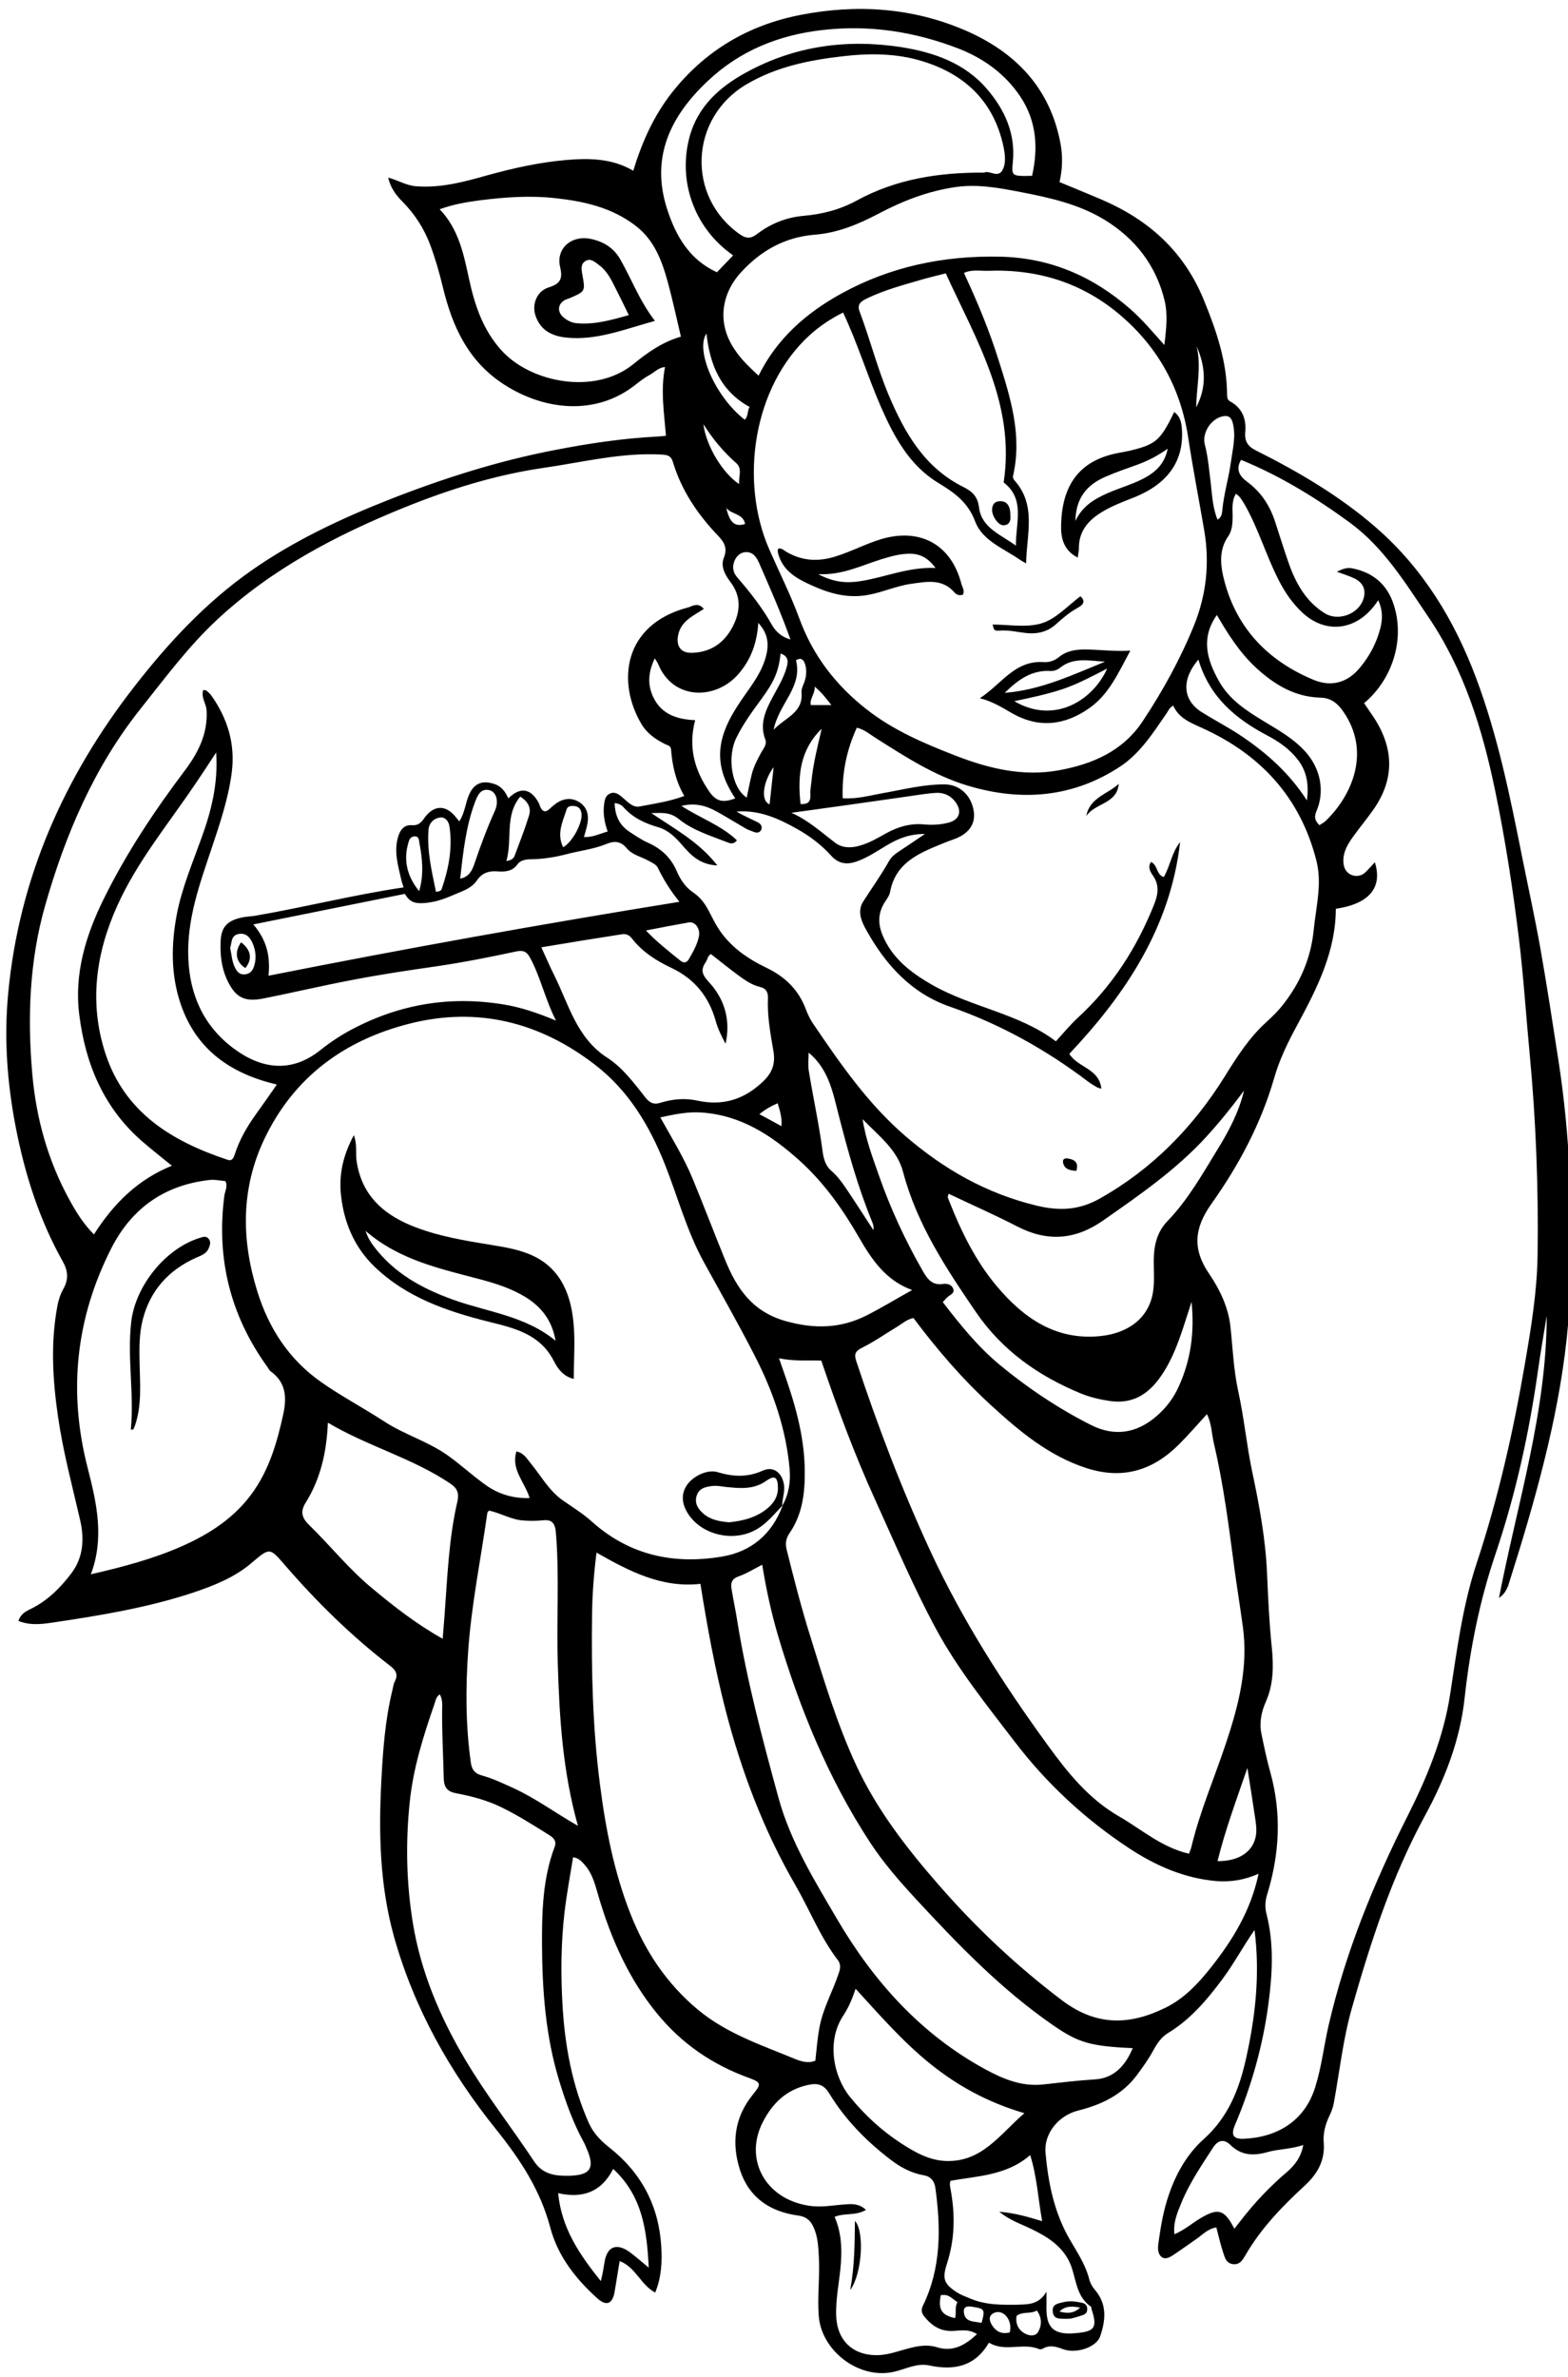 <?xml version="1.0" encoding="utf-8"?>

<!DOCTYPE svg PUBLIC "-//W3C//DTD SVG 1.1//EN" "http://www.w3.org/Graphics/SVG/1.1/DTD/svg11.dtd">
<svg version="1.1" id="Layer_1" xmlns="http://www.w3.org/2000/svg" xmlns:xlink="http://www.w3.org/1999/xlink"
    viewBox="0 0 1165 1765.4" xml:space="preserve">
    <g>
        <g>
            <path fill-rule="evenodd" clip-rule="evenodd" fill="none" d="M1.5,1.5c388.7,0,777.5,0,1166.3,0c0,588.3,0,1176.6,0,1765.2
			c-388.7,0-777.5,0-1166.3,0C1.5,1178.4,1.5,590,1.5,1.5z M1113.7,1186.7c3.9-2.8,5.3-5.5,6.3-8.7c3.7-12.1,7.6-24.1,11.2-36.2
			c17.8-59.6,32.6-119.9,34.9-182.3c2.2-57.7,0.2-115.3-8.8-172.4c-4.3-27.7-8.5-55.4-13.4-83c-4-22.5-8.9-44.8-13.4-67.1
			c-9-45.2-18-90.4-34.4-133.6c-16.2-42.8-39.5-81.1-74.2-111.4c-26.8-23.4-57.4-41.2-89.1-57.2c-6.2-3.1-8.7-6.8-8.1-13.7
			c0.9-9.5-2.1-17.7-11-22.7c-2.1-1.2-2.5-2.8-2.5-4.9c-0.1-24.9-7.9-47.7-17.3-70.6c-14.8-36.1-40.7-59.3-75.5-74.3
			c-10.6-4.6-21.2-8.9-31.7-13.2c2.3-9.8,2.4-19.2,0.8-28.2c-7.6-41.6-33.5-68.4-71.2-84.6C677.2,5.6,636,3.1,594.8,11
			c-38.6,7.5-71.5,26.6-96.3,58.2c-13.4,17.1-21.9,36.3-28.4,57.6c-15.8-9.3-32.9-9.4-49.7-8c-19.8,1.7-39.2,6-58.4,11.3
			c-17.5,4.8-34.9,9.7-53.5,8.2c-7.2-0.6-13.2-4.5-20.5-6.4c1.8,7.8,5.9,13,10.6,17.8c9.1,9.1,15.9,19.7,20.5,31.8
			c3.9,10.5,7,21.2,9.6,32c7.1,29.3,18.9,55.1,45.8,72.3c29.4,18.8,67.7,23.4,97.4-0.2c3.3-2.6,6.7-5.3,10.4-7.2
			c3.7-2,6.6-5.5,11.4-5.8c-3.4,17.1-0.7,33.9,0.7,51c-2.6,0.2-4.5,0.5-6.5,0.6c-25.6,1.3-50.9,5.2-76.1,10
			c-42.2,8.2-83,21.1-123,36.8c-35.9,14.1-70.8,30.4-102.6,52.8c-33.9,23.8-61.8,53.9-86.9,86.2C47.3,577,13.9,652.1,5.8,737.4
			C2.6,771,5,804.2,11.4,837.1c6.8,35,17.5,68.7,35.1,100c3.7,6.6,4.2,12.9,0.4,19.8c-2.1,3.9-3.7,8.3-4.5,12.6
			c-5.2,27.5-3.6,55.1,0.4,82.6c3.8,26.1,10.6,51.4,16.5,77c3.1,13.5,2.4,27.4-6.6,39.3c-8.2,10.8-17.8,20.3-30.1,26.4
			c-3.7,1.8-7.5,3.8-9.2,8.9c8.2,3.4,16.6,2.5,24.3,1.4c35.8-5.3,71.6-11,106.1-22.6c15.1-5.1,30-11.1,42.4-21.5
			c14-11.8,13.6-12.1,25.2,1.3c23.7,27.4,49.5,52.6,78.2,74.8c4.1,3.2,6.1,6.3,3.5,11.4c-1,2-1.3,4.3-1.8,6.4
			c-5.5,22.4-7.2,45.2-8.3,68.1c-2,38.6-1.1,77.1,9.3,114.7c14.8,53.6,41.7,101.1,76.3,144c17.7,22,32.6,44.8,39.9,72.4
			c5.6,21.2,18.8,38.2,34.9,52.6c7,6.3,11.5,4.2,13-5.1c1.2-7.3,2.4-14.5,3.7-22.5c12,4.6,15.6,17.8,26.4,23.4
			c4.7-11.5,5.2-22.9,4.5-34.3c-1.8-30-14.8-54.5-38.2-73.1c-6.7-5.3-12.2-10.9-15.6-18.5c-12.5-28.1-17.9-57.8-19.6-88.2
			c-1.3-23-1.1-46,1.6-68.9c1.6-13.4,4.1-26.6,6.3-40.3c4.3,0.7,6.2,3,8.2,5.2c6.5,7,8.4,16.1,11,24.9c9.4,31.2,22.5,60.6,43.2,86
			c18.2,22.3,41.2,38,68.3,47.8c9.3,3.4,9.2,4.8,3,12.2c-14,17-16.2,36.6-9.5,56.8c6.7,20.1,22.3,30.4,43,33.2
			c5.5,0.7,8.8,3.3,11.3,8.3c3.5,7.3,3.7,14.9,4.1,22.6c0.8,14.5-1.1,28.9-0.1,43.5c1.9,26,29.5,47.1,55.1,41.8
			c8.9-1.8,17.5-7,26.9-4.9c18.6,4,34.1,0.8,44.5-16.9c11.9,7.2,25.3-0.3,37.2,4.8c0.8,0.3,2.1,0.1,2.9-0.4
			c5.1-2.8,9.8-1.5,14.8,0.4c9.8,3.8,24.9-1.2,27.7-9.5c4.1-11.9,5.4-23.8-3.9-34.5c-1.9-2.2-3.5-5-4.2-7.8
			c-2.7-11.1-9.1-20.3-14.7-30c-11.3-19.8-15.7-41.7-17.8-64c-1.3-14.4,9.7-27.8,24.4-31.4c17.1-4.2,32.3-11.3,43.2-25.9
			c4.5-6,8.8-12,12.4-18.6c2.8-5.1,6-9.9,11-13c16.8-10.2,29.1-24.8,40.6-40.3c8.4-11.3,15-23.7,23.7-36.3
			c4.2,33.3,0.6,64.7-6.4,95.9c-5.1,22.7-13.2,43.2-31.4,59.5c-13.4,12-22,28.2-27.3,45.7c-3.2,10.5-4.9,21.3-6.4,32.1
			c-0.5,3.6-0.2,7.7,2.5,9.7c3.1,2.3,6.7-0.1,9.6-2.1c5.6-3.7,11-7.7,16.5-11.5c4.4-3.1,8.2-7.3,14.5-8.4c1.7,6.3,3.1,12.6,5.1,18.7
			c1.2,3.6,2.3,7.8,7.2,8.6c5.1,0.7,7.3-3.1,9.2-6.4c11.6-20.2,27.6-36.6,44.5-52.2c9.1-8.4,14.9-18.5,13.8-31.7
			c-0.6-7,1.3-13.8,4.4-20.2c1.4-2.9,2.5-5.8,3.1-9.1c4.3-23.4,6.8-47.1,13.3-70.1c14-49.3,29.7-97.9,54.3-143.1
			c15-27.6,26.1-56.3,29.6-87.7c4-36.3,11.1-71.9,22.8-106.5c15.1-44.5,25.1-90.2,31.7-136.6c1.9-13.6,4.3-27.2,6.5-40.7
			C1149.1,1048.5,1127.4,1116.2,1113.7,1186.7z" />
            <path fill-rule="evenodd" clip-rule="evenodd" d="M1113.7,1186.7c13.7-70.5,35.4-138.2,35.5-209.6c-2.2,13.6-4.6,27.1-6.5,40.7
			c-6.6,46.5-16.6,92.1-31.7,136.6c-11.7,34.6-18.8,70.2-22.8,106.5c-3.4,31.4-14.6,60.2-29.6,87.7c-24.6,45.2-40.3,93.8-54.3,143.1
			c-6.5,23-9,46.7-13.3,70.1c-0.6,3.3-1.7,6.2-3.1,9.1c-3.1,6.4-5,13.2-4.4,20.2c1.1,13.2-4.7,23.3-13.8,31.7
			c-16.9,15.6-32.9,32-44.5,52.2c-1.9,3.2-4.1,7.1-9.2,6.4c-5-0.7-6-4.9-7.2-8.6c-2-6.1-3.4-12.3-5.1-18.7
			c-6.3,1.1-10.1,5.3-14.5,8.4c-5.5,3.8-11,7.8-16.5,11.5c-2.9,1.9-6.5,4.4-9.6,2.1c-2.7-2-3-6.1-2.5-9.7
			c1.5-10.8,3.2-21.6,6.4-32.1c5.3-17.5,13.9-33.7,27.3-45.7c18.2-16.3,26.3-36.8,31.4-59.5c7-31.2,10.6-62.6,6.4-95.9
			c-8.7,12.6-15.3,25-23.7,36.3c-11.5,15.5-23.8,30.1-40.6,40.3c-5.1,3.1-8.2,7.9-11,13c-3.6,6.6-7.9,12.6-12.4,18.6
			c-11,14.5-26.2,21.6-43.2,25.9c-14.7,3.6-25.7,17.1-24.4,31.4c2,22.3,6.4,44.2,17.8,64c5.6,9.7,11.9,18.9,14.7,30
			c0.7,2.8,2.3,5.6,4.2,7.8c9.2,10.7,8,22.6,3.9,34.5c-2.8,8.2-17.9,13.2-27.7,9.5c-5.1-1.9-9.8-3.3-14.8-0.4
			c-0.8,0.5-2.1,0.7-2.9,0.4c-11.9-5.1-25.2,2.5-37.2-4.8c-10.4,17.7-25.9,20.9-44.5,16.9c-9.4-2-18,3.1-26.9,4.9
			c-25.6,5.3-53.2-15.8-55.1-41.8c-1.1-14.6,0.9-29,0.1-43.5c-0.4-7.6-0.7-15.3-4.1-22.6c-2.4-5.1-5.8-7.6-11.3-8.3
			c-20.7-2.8-36.2-13.1-43-33.2c-6.7-20.2-4.5-39.7,9.5-56.8c6.1-7.5,6.3-8.8-3-12.2c-27.2-9.8-50.1-25.5-68.3-47.8
			c-20.8-25.4-33.9-54.8-43.2-86c-2.6-8.7-4.5-17.8-11-24.9c-2-2.2-3.9-4.5-8.2-5.2c-2.2,13.7-4.7,26.9-6.3,40.3
			c-2.7,22.9-2.9,45.9-1.6,68.9c1.7,30.4,7.1,60.1,19.6,88.2c3.4,7.6,8.9,13.2,15.6,18.5c23.4,18.5,36.4,43,38.2,73.1
			c0.7,11.4,0.2,22.8-4.5,34.3c-10.7-5.6-14.4-18.8-26.4-23.4c-1.3,8-2.5,15.3-3.7,22.5c-1.5,9.3-6,11.4-13,5.1
			c-16.1-14.5-29.3-31.4-34.9-52.6c-7.3-27.6-22.2-50.3-39.9-72.4c-34.6-42.9-61.4-90.5-76.3-144c-10.4-37.6-11.3-76.1-9.3-114.7
			c1.2-22.9,2.8-45.7,8.3-68.1c0.5-2.2,0.8-4.5,1.8-6.4c2.6-5.1,0.6-8.2-3.5-11.4c-28.7-22.1-54.5-47.4-78.2-74.8
			c-11.6-13.4-11.2-13.1-25.2-1.3c-12.3,10.4-27.3,16.4-42.4,21.5c-34.5,11.5-70.3,17.3-106.1,22.6c-7.7,1.1-16.1,2-24.3-1.4
			c1.7-5.2,5.4-7.1,9.2-8.9c12.4-6.1,21.9-15.6,30.1-26.4c9-11.9,9.7-25.7,6.6-39.3c-5.9-25.6-12.7-50.9-16.5-77
			c-4-27.6-5.6-55.1-0.4-82.6c0.8-4.3,2.3-8.7,4.5-12.6c3.8-6.9,3.3-13.2-0.4-19.8c-17.6-31.3-28.3-65-35.1-100
			c-6.4-33-8.8-66.1-5.6-99.7c8.1-85.3,41.5-160.4,93.6-227.4c25.1-32.3,53-62.4,86.9-86.2c31.8-22.3,66.6-38.6,102.6-52.8
			c40-15.7,80.8-28.7,123-36.8c25.2-4.9,50.5-8.7,76.1-10c1.9-0.1,3.9-0.3,6.5-0.6c-1.4-17.1-4.1-33.9-0.7-51
			c-4.7,0.2-7.7,3.8-11.4,5.8c-3.7,2-7.1,4.6-10.4,7.2c-29.7,23.6-68,19-97.4,0.2c-26.9-17.2-38.7-43-45.8-72.3
			c-2.6-10.8-5.7-21.6-9.6-32c-4.6-12.1-11.4-22.6-20.5-31.8c-4.8-4.8-8.8-10.1-10.6-17.8c7.3,1.9,13.3,5.8,20.5,6.4
			c18.6,1.5,36-3.3,53.5-8.2c19.2-5.3,38.6-9.6,58.4-11.3c16.8-1.4,33.9-1.3,49.7,8c6.5-21.3,15.1-40.5,28.4-57.6
			c24.8-31.7,57.6-50.8,96.3-58.2c41.2-8,82.4-5.4,121.6,11.4c37.7,16.2,63.6,43,71.2,84.6c1.6,9,1.5,18.4-0.8,28.2
			c10.5,4.4,21.2,8.7,31.7,13.2c34.7,15,60.7,38.2,75.5,74.3c9.4,23,17.2,45.7,17.3,70.6c0,2.2,0.4,3.8,2.5,4.9
			c8.9,5,11.9,13.1,11,22.7c-0.6,6.9,1.9,10.6,8.1,13.7c31.7,15.9,62.2,33.8,89.1,57.2c34.8,30.3,58.1,68.6,74.2,111.4
			c16.3,43.3,25.4,88.5,34.4,133.6c4.5,22.4,9.4,44.7,13.4,67.1c4.9,27.6,9.1,55.3,13.4,83c8.9,57.2,10.9,114.7,8.8,172.4
			c-2.4,62.5-17.1,122.7-34.9,182.3c-3.6,12.1-7.5,24.1-11.2,36.2C1119,1181.2,1117.6,1183.9,1113.7,1186.7z M581.2,1118.3
			c4.8-8.4,6.3-17.8,5.5-27.1c-2.6-29.8-12.2-57.6-25.8-84.1c-12.1-23.7-25.3-46.8-38.1-70.1c-12.6-23-19.3-48.4-28.9-72.6
			c-11.4-28.6-27-54.6-51.7-73.6c-40.9-31.6-87-43.4-137.6-30.7c-48.8,12.3-86.5,39.9-108.4,86.2c-17.3,36.7-16.9,74.6-5,112.8
			c8.6,27.6,23.7,50.8,47.9,67.6c14.9,10.4,31,18.9,46.2,28.8c15.3,10,33.1,15,47.9,25.7c9.3,6.7,17.8,14.5,27.1,21.2
			c9.6,7,20.6,10.5,33.2,10.1c-3.5-11.8-14-21.1-9.8-34.6c5.3,1,7.6,5.1,10.3,8.4c7.9,9.5,13.8,20.8,24.4,28.1
			c7.4,5.1,15.1,9.9,21.7,15.9c28,24.9,60.9,31.7,96.7,25.6c21.5-3.7,36.8-16.7,44.6-37.6L581.2,1118.3z M992.5,674.9
			c-0.1,31.6-13.8,58.8-28.4,85.8c-7,12.9-13.5,26-17.5,40.2c-9.8,33.8-26.3,64.6-46.4,92.9c-13,18.3-14.4,33.7-1.8,52.2
			c7.9,11.6,14.2,24.7,15.8,39.1c1.7,16,2.3,32.1,5.8,48.1c4.3,19.6,6.2,39.7,10.3,59.4c5.3,25,10,50.2,11.1,75.9
			c0.8,18.2,1.6,36.4,3.5,54.6c1.4,14.1,1.4,27.7-4.5,40.9c-3.2,7.3-4.9,15.3-3.2,23.4c2,9.7,4,19.4,6.7,29
			c8.4,30.4,6.8,60.5-2.4,90.4c-1.5,4.9-1.8,9.5-0.5,14.6c5.6,21.9,4.4,44.2,1.5,66.1c-4.1,31.3-12.6,61.6-25,90.7
			c-3.1,7.3-1.2,10.5,6.8,10.1c24.1-1.1,45-12.7,52.9-38.4c4.7-14.9,6.4-30.5,9.9-45.7c12.6-54.5,33.6-105.8,58.7-155.6
			c14.5-28.7,26.7-58.3,31.6-90.2c5.1-32.9,9.2-65.8,19.8-97.7c16-48.3,27.2-97.9,35.8-148c4.6-26.7,9-53.4,9.4-80.6
			c0.7-50-1.2-99.9-5.9-149.7c-2.7-28.3-4.5-56.7-7.9-84.8c-4.5-37.2-10.2-74.2-17.8-110.8c-9.5-45.8-23.2-89.9-49.8-129
			c-17-25.1-32.9-51.2-58.1-69.7c-25.2-18.4-51.5-34.6-80.8-46.6c-4.4,7.3-0.8,12.3,4.4,16.2c10.5,7.7,17.1,17.9,21,30.1
			c3.4,10.3,6.6,20.8,10.2,31c5.3,14.8,12.8,28.1,26.7,36.7c9.9,6.1,24.8,0.6,28.5-10.4c2.4-7-0.1-12.6-7.1-15.8
			c-3.7-1.7-7.6-2.9-12.5-4.7c4.4-2.3,7.8-3.3,11.6-2.5c15.5,3.1,25.9,12.1,30.7,27.2c8.2,25.5-0.8,55-22.1,72.9
			c2.2,3.3,4.5,6.5,6.7,9.8c15.9,23.8,15.9,47,0.1,69.4c-4.7,6.7-10,13-14.8,19.7c-4.1,5.7-7.7,11.5-7.4,19c0.2,4.4,2.1,8,5.9,9.6
			c3.8,1.6,7.9,0.8,11-2.4c2.2-2.2,4.3-4.6,6.5-7C1027.4,659.2,1017.3,671.2,992.5,674.9z M522.9,452.2c-7.8,5.2-16.5,8.7-18.9,18.8
			c-2,8.5,1.6,14.1,10.2,13.8c14-0.4,24.1-7.5,30.3-19.7c5.7-11.1,6.3-22.3-1.8-32.9c-4-5.3-7.5-11.7-4.9-18
			c3.1-7.5-0.1-12-4.6-16.7c-15-15.7-26.9-33.4-33.2-54.3c-1.3-4.4-3.5-5.3-7.9-5.6c-29.9-1.8-58.8,5.6-87.9,9.8
			c-36,5.2-70.5,16-104.1,29.6c-50.6,20.5-98.5,45.7-138.8,83.2c-21.4,19.9-38.8,43.5-56.9,66.2c-34.5,43.3-56,93.7-71,146.6
			c-11.5,40.6-13.1,82.5-9.4,124.6c2.9,33,11.6,64.3,27.6,93.4c4.9,9,10.4,17.9,18.2,25.7c14.6-22.9,32.6-40.8,57.9-51
			c-7.8-6.3-14.8-11.9-21.6-17.7c-28.9-24.9-42.6-57.6-47.2-94.4c-3.9-30.6,4.9-59.2,18.3-86.3c16.7-33.8,37.5-65.1,60.2-95.2
			c9.8-13,17.1-27.3,16.1-44.6c-0.3-5.1-4.3-9.5-2.5-15.1c1,0.2,1.9,0.1,2.4,0.5c1.3,1.1,2.7,2.3,3.7,3.7c12,17.1,17.8,35.8,15.1,57
			c-2.5,19.3-8.7,37.6-14.8,55.9c-8.9,26.6-18.6,52.9-17.5,81.7c1,27.5,11.3,50.5,33.3,67.1c20.3,15.3,42.9,19.2,65,1.4
			c7.4-5.9,15.3-11.1,23.7-15.5c35.6-18.7,73-24.8,112.7-18.2c12.7,2.1,24.7,6.2,38.5,11.9c-8.3-16.3-11.5-32.5-19.4-46.9
			c-2.3-4.3-5-5.6-10.3-4.4c-19.6,4.2-39.3,8.1-59.1,11c-20.9,3-41.7,6.1-62.4,10.1c-22.2,4.2-44.1,9.4-66.2,13.8
			c-14.4,2.9-21.1-1-27.2-14.3c-4-8.9-4.9-18.1-4.6-27.7c0.4-10.8,4.5-15.5,15.1-18c3.4-0.8,6.9-0.9,10.3-1.4
			c36.9-6.3,73.3-15.6,110.6-21.1c-0.7-2.2-1.4-4-1.8-5.9c-2.4-10.6-5.7-21.2-2.1-32.3c1.6-5,4.6-8.4,10.1-8
			c4.3,0.3,6.5-1.5,8.9-4.9c7.3-10.6,16.7-10.5,24.3-0.3c0.5,0.7,1.2,1.4,2,2.3c4.1-6.3,4.5-13.5,7.2-19.7c3.7-8.5,9.9-11,18.8-8
			c5.5,1.8,8.2,5.9,10.4,10.7c8.8-8.8,16.8-7.5,22.6,3.4c0.5,0.9,0.7,1.9,1.1,2.8c1.5,3.5,3.7,4.6,6.8,1.7c1.5-1.3,3-2.7,4.6-3.9
			c5.8-4.2,12.2-4.9,18.1-0.9c5.4,3.7,6.8,9.6,5.5,16c-0.6,3.1-1.6,6.2-2.5,9.6c6.3,0.3,11.6-2.4,17.6-4.1
			c-2.4-6.7-3.5-13.1-2.7-19.9c0.4-3.4,1-6.6,4.2-8.2c3.7-1.8,6.6,0.3,9.4,2.7c3.8,3.2,7.7,7.8,12.8,6.8c10.9-2.1,22-3.6,33.2-7.8
			c-6.3-11-8.9-22.5-9.8-34.5c-0.2-2.9-2.6-3.1-4.6-4.1c-7-3.5-13.3-7.9-17.4-14.8c-18.2-30.5-14.2-74,35-86.7
			C514.9,449.7,519.2,447.4,522.9,452.2z M626.1,592.8c10.6,0.7,19.9-2,29.4-3.7c15.4-2.7,30.7-6.7,46.4-6.6
			c11.2,0.1,19.8,8.2,21.6,20c1.4,9.4-3.7,16.7-14.4,20.6c-2.6,0.9-5.1,1.9-7.7,2.9c-17.8,7.3-36,14.1-40.1,36.5
			c-0.5,2.6-2.3,5-3.8,7.3c-5,7.7-5.4,15.6-2,24.1c7,17.5,21,28.2,36.4,37.1c29.6,17.1,65,21.4,92.6,42.3c5.7-6.2,10.5-12.1,16-17.2
			c25.9-23.7,44.2-52.3,57.1-84.7c2.9-7.4,3.9-14.2-1-21.2c-1.9-2.8-4.1-6.2-1.4-10.1c5.1,2.3,3.8,9.5,9.5,11.2
			c4.8-8.4,5.9-18.3,12.1-25.9c-7.2,63-40.3,112.7-82.3,157.2c6.3,10.3,22.2,10.8,23.8,25.9c-1.9-0.6-2.7-0.7-3.3-1.1
			c-2.1-1.3-4.3-2.5-6.3-4c-31.5-23.9-65.6-42.9-103.1-55.9c-28.5-9.9-47.7-31.1-62-56.9c-3.7-6.6-6.8-14-2.2-21.2
			c6.4-10,13.4-19.7,19.2-30.1c1.7-3,4.5-5.2,7.6-7.2c6-3.9,11.8-7.9,19-12.8c-11.7,0-20.2,3.6-28.4,8.5c-7,4.2-13.8,8.8-21.6,11.7
			c-7.5,2.8-13.9,2.3-19.6-4c-7.2-8-15.8-14.5-25.2-19.8c-14-7.9-28.4-14.4-45.2-13c5.1,3,10.5,5.3,15.7,7.9c2.1,1,3.8,3,2.7,5.5
			c-1.1,2.5-3.4,2.6-5.8,1.6c-1.8-0.8-3.8-1.3-5.5-2.3c-7.3-4.2-14.5-8.7-21.9-12.8c-7.8-4.3-16.1-6.6-26.1-4.1
			c14.1,9.1,29.5,14.4,41.2,25.5c-1.8,2.7-4.4,2.6-6.3,1.8c-12.7-5-26.3-9-36.8-17.5c-6.7-5.4-12.4-4.6-20.5-4.5
			c17.5,11.9,35.3,21.3,49.1,38.9c-13.3-0.6-20-8-26.5-15.5c-5-5.8-10.3-10.9-17.8-13c-9.7-2.8-18.6-7-25.5-14.8
			c-1.6-1.8-3.7-2.7-6.5-3c0.2,9.4,3.6,16.4,11,21.3c4.6,3,9.1,6.1,14.1,8.3c9.8,4.4,16.9,11.2,21.1,21.1
			c2.7,6.3,6.5,11.9,12.2,15.7c5.4,3.6,8.9,8.6,11.8,14.2c2.1,4,4,8,6.4,11.8c8.8,14.1,22,23.1,36.4,30c13.8,6.7,23.6,16.3,29,30.6
			c1.4,3.7,3.1,7.4,5.3,10.6c20.3,29.9,40.7,59.5,68.5,83.5c28.8,24.8,60.3,42.8,97.6,51.8c17.2,4.2,31.8,3.3,46.8-5.1
			c39.2-22,69.6-53.1,93.2-91c9-14.5,18.1-28.7,30.8-40.2c4.6-4.2,9.1-8.6,12.9-13.6c12.6-16.2,20.3-34.4,22.3-55.1
			c1.7-17,6.3-33.9,2-51c-11.9-47.1-41.5-79.1-85.2-98.8c-8.4-3.8-17.1-7.2-21.2-16.5c-2.8,1.4-3.6,3.8-5,5.8
			c-9.9,14.4-19.5,29.5-34.2,39.3c-35.3,23.3-73.8,26.3-113.6,14.3c-25-7.5-46.7-21.7-68.5-35.5c-4.3-2.7-8.2-6.2-13.8-7.5
			C629,557,625.5,574,626.1,592.8z M626.4,232.1c-9.4,4.7-17.4,10.1-24.6,16.6c-42.6,38.6-52.4,108.9-30.2,159.4
			c7.5,17.1,15.9,33.8,22.3,51.2c10.1,27.6,27.1,49.6,50,67.5c20,15.7,43.2,25.5,66.7,34.6c24.4,9.4,49.3,15.4,75.8,10.7
			c25.4-4.6,47.9-14.3,62.6-36.5c15-22.6,28.1-46.4,38.3-71.6c9-22.4,11.5-45.7,7.5-69.6c-3.9-23-8.4-45.9-11.9-68.9
			c-5.5-36.7-22.1-67.1-50.2-91.2c-28.4-24.3-61.7-34.6-98.7-33.2c-5.8,0.2-11.8-1.2-17.8,1.6c9.9,21.3,18.8,42.6,25.7,64.6
			c8.9,28,17.7,56,10.8,86c-0.3,1.4,0.2,2.4,1,3.4c16.6,18.5,9,40.1,8.7,61.7c-2.2-1.3-3.3-1.8-4.3-2.5
			c-12.1-8.5-28.1-14.2-33.5-28.5c-5.5-14.7-15.7-21.6-27.8-29c-21.3-13-32.7-34.4-42.4-56.5C644.5,279.1,637.3,255.3,626.4,232.1z
			 M883.4,1376.6c0.7-1.9,1.4-3.5,1.8-5.1c6.3-26.3,17.1-51.2,25.6-76.7c9.4-28.1,16.8-56.6,12.6-86.9c-1.9-14-4.2-28-6.1-42
			c-4.2-31.5-8.1-63-15.4-94c-1.7-7.1-1.6-14.8-5.2-21.7c-7.2,7.9-13.7,15.4-20.8,22.5c-19.3,19.3-41.7,26.2-68.5,17.6
			c-27.9-9-49.6-27.1-70.6-46.3c-21.6-19.7-40.6-41.8-58.1-65.2c-4.7,0.9-7.9,3.8-11.4,6c-9,5.4-17.6,11.5-26.9,16.1
			c-5.4,2.7-5.8,5.2-4.1,10.2c15.9,48.1,33.9,95.3,55.2,141.3c23.7,51,53.8,98,86.8,143.4c14.8,20.4,30.4,39.9,52.8,52.9
			C848.1,1358.4,862.9,1371.9,883.4,1376.6z M578.8,1008.7c1.4,4,2.2,6.3,3,8.6c8.4,23.7,15.6,47.7,16.1,73.2
			c0.3,16.9-1.3,33.5-11.2,47.9c-2.9,4.2-3.3,8-2.2,12.5c5.4,21.6,10.9,43.2,17.6,64.5c10,32.2,19.7,64.5,33.9,95.2
			c15.3,33.1,37.4,61.6,61.2,88.9c27.6,31.7,57.9,60.3,91.6,85.8c25.7,19.5,50.4,18.8,77.1,5.7c13.8-6.8,24-17.6,33.4-29.4
			c16.5-20.7,30.1-42.9,35.8-70.1c-10.5,4.6-20.7,6.3-31.6,5.4c-23.7-2.1-44.8-11.4-64.2-24.1c-32.7-21.5-61.3-47.9-85.1-79
			c-20.9-27.3-42.6-54.2-58.9-84.4c-16.7-31-30.5-63.6-45.1-95.7c-15.3-33.6-28.1-68.2-40-103.3
			C599.9,1010.1,589.9,1011,578.8,1008.7z M443.2,1153c-2,16-3.1,30.7-3.3,45.4c-0.6,42.2,0.4,84.3,5.8,126.3
			c4.2,33,10.5,65.5,22.7,96.5c10.9,27.7,26.8,51.8,50.1,71.2c21.4,17.8,47,26.2,71.9,36.5c4.4,1.8,9.8,3.7,15.4,1.4
			c0.9-8.2,1.5-16.3,3-24.4c2.6-14.6,10.1-27.3,14.6-41.2c1.2-3.6,1.1-6.5-0.9-9.1c-13.1-17.1-20.9-37.3-31.6-55.8
			c-23.7-40.9-40.1-84.6-51.9-130.2c-7.9-30.7-13.6-61.9-18.6-93.4C491.5,1179.4,467.5,1166.8,443.2,1153z M67.5,1169.1
			c23.6-5.4,46.3-11.4,67.8-20.9c20.9-9.3,39.7-21.5,53.1-40.8c11.9-17.1,17.5-36.5,21.9-56.5c2.9-12.9,2.4-24.2-9.3-32.6
			c-1-0.7-1.5-2-2.2-3c-27.7-38.2-38.2-80.7-32.1-127.4c0.5-3.6,2.8-7,0.7-10.8c-4-0.3-7.8-1.3-11.9-0.8
			c-33.4,3.8-57.6,21-72.7,50.5c-26.6,52.2-32.3,106.7-17.6,163.6C71.8,1116.1,77.7,1142.1,67.5,1169.1z M326.8,1258.3
			c-2.9,1.8-3.1,4.5-3.9,6.8c-8.3,23.9-15.9,47.9-18.5,73.3c-3.1,30-2.5,59.8,2.3,89.4c5.9,36.4,20.1,69.9,38.9,101.6
			c15.5,26.2,34.3,50.2,51.1,75.5c6.3,9.6,15.2,11,25.2,10.9c17-0.2,20.5-5.6,13.7-20.9c-0.6-1.4-1.1-2.8-1.9-4.1
			c-7.9-14.4-13.4-29.8-18.2-45.5c-10.1-32.9-12.6-66.9-12.8-100.9c-0.1-24.5,0.5-49.4,9.4-72.9c1.8-4.7-1.4-7.1-4.6-9.1
			c-11.4-7.1-22.7-14.3-34.8-20.2c-10.8-5.3-22.2-8.3-33.9-10.5c-6.1-1.2-8.9-3.9-9.1-11c-0.4-17.2-1.4-34.4-1.2-51.7
			C328.7,1265.5,328.7,1261.9,326.8,1258.3z M566.3,1162c-6.5,3.3-11.8,6.7-17.6,8.7c-5.4,1.9-5.9,5.3-5.1,9.8
			c1.3,7.8,3,15.6,4.2,23.4c7.2,44.6,18.8,88.1,30.7,131.5c8.9,32.4,26.6,61,43.4,89.7c27.3,46.5,62.4,85.7,110.5,111.8
			c13.2,7.1,26.6,12.7,42.4,11.1c12.9-1.4,25.7-3,38.7-3.8c14.2-0.8,22.7-10.3,28.1-23.2c-31.4-1.4-40.4-4.1-58.7-16.7
			c-38.7-26.6-71.1-60.2-102.8-94.5c-12.2-13.2-24-26.8-33.8-41.8c-31.1-47.6-52.3-99.6-68.4-153.9
			C573,1197.4,569.3,1180.3,566.3,1162z M731.2,128.2c3.8-2.1,10.4,4.6,13.8-2.2c2.6-5.1,1.7-11.4,0.6-17
			c-7.2-33.8-28.9-54.2-61.1-63.8c-19-5.7-38.7-5.7-58.5-3.4c-25.1,2.9-49.3,7.8-71.5,20.9c-42.2,25-44.7,83.4-4.8,111.3
			c4.8,3.4,8.2,3.2,12.5,0c10.2-7.8,21.6-12.5,34.7-13.7c13.8-1.2,27.1-4.5,39.7-11.4C665.7,133,697.4,128,731.2,128.2z M563.6,279
			c13.7-27.8,35.7-46.8,61.9-61.2c36.4-19.9,75.6-28,117-27.2c37.5,0.7,69.5,14.5,97.4,39c8.8,7.7,16.3,16.7,25.2,26.6
			c1.5-12.2,2.6-22.8,0.2-32.9c-6.3-26.1-21.7-46-44.5-60c-19.2-11.7-40.8-16.5-62.6-20.7c-16.1-3.1-32.2-6.1-48.8-3.6
			c-20.1,3-38.7,10.2-56.5,19.6c-15,7.9-30.5,14.4-47.6,15.7c-22.2,1.8-40,11.8-54.9,28.1c-15.3,16.9-17.3,38.8-4.4,57.4
			C550.7,267,556.9,272.7,563.6,279z M160.6,558.8c-5.6,8.6-10.6,16.2-15.7,23.7c-20,29.6-43,57.3-57.8,90.2
			c-16,35.4-21,72.2-8.8,109.6c14.4,44.1,49.6,65.3,90.8,79c3.1,1,4.3-0.9,5.2-3.7c3.4-10.7,8.9-20.4,15.4-29.5
			c5.3-7.4,10.6-14.9,16-22.7c-34.1-8-59.6-25.6-71.3-59.3c-7.6-22-7.3-44.7-3-67.3c3.8-19.5,11.6-37.8,18.3-56.5
			C157,602.3,162.2,581.7,160.6,558.8z M725.9,1733.4c-6.3-4.1-12.2-2.6-17.7-2.4c-9.3,0.5-15.7-3.7-21.2-10.4
			c-1.9-2.4-3-4.6-1.4-8.1c13.7-28,13.5-57.6,9.4-87.5c-0.7-5.4-3.5-8.7-8.7-9.6c-9.1-1.6-17-5.8-24.1-11.2
			c-18.2-13.8-34.2-30-46.1-49.6c-4.4-7.3-9.5-7.7-16.1-6.2c-16,3.6-26.3,13.7-33.5,28c-13.5,26.8,1.6,56.5,34.4,61.6
			c9.4,1.5,18.3-0.4,27.4-1c5.2-0.4,10.1-0.5,15.1,4.1c-7.7,4.6-16.1,2.1-23.3,5.2c4.8,11.1,5.5,22.2,4.7,33.9
			c-0.9,13.4-4.1,26.6-3.5,40.2c0.8,17.5,12.1,28.5,29.6,28.6c7.1,0.1,13.7-2.1,20.4-4c8.1-2.3,16.3-4.5,24.8-1.9
			C708,1746.8,716.9,1741.7,725.9,1733.4z M677.7,958c-19.6-7.1-30-22.6-39.4-38.9c-12.1-21-25.8-40.5-44-57
			c-21-18.9-43.5-33.8-72.7-35.9c-10.5-0.8-20.4,1.3-31,3.6c8.7,15.6,17.6,30,24.1,45.7c8.2,19.9,15.9,40.1,24,60
			c8.7,21.5,20.4,38.8,45.5,45.7c21.4,5.9,40.6,5.3,59.8-4.4C655,971.2,665.7,964.7,677.7,958z M402.2,703.5
			c3.3,7.2,6.3,14.2,9.7,21c10.8,21.7,16.6,46.4,39.3,61c11.5,7.4,19.8,18.8,28.4,29.6c2.8,3.5,5.7,5.5,10.9,3.9
			c8.9-2.8,18.3-3.7,27.4-1.7c19.5,4.3,35.6-1,49.7-14.8c6.4-6.3,8.5-13.1,7.1-21.6c-2.2-13-4.7-25.9-4.1-39.2
			c0.2-4.7-1.3-7.7-6-8.8c-6.2-1.5-11.3-5.1-16.3-8.8c-6.9-5.1-13.6-10.5-20.1-15.6c-2.6,1.6-2.5,4-3.6,5.6c-3.9,5.6-3.5,9.2,1.9,15
			c11.8,12.6,16.5,28.3,12.6,46c-3-5.5-5.8-11.2-7.4-17.1c-5.1-18.1-15.8-31.1-32.8-39.2c-11.3-5.3-21.8-12-29.6-22.1
			c-1.8-2.3-4.2-3.4-7.2-2.9C442.1,696.9,422.4,700.1,402.2,703.5z M429.4,1355.9c-11.4-40.6-13.8-80.8-15-121.1
			c-1-32.2,1.3-64.5-1.4-96.8c-0.6-6.7-2.8-9.7-9.5-9c-4.7,0.5-9.4,0.5-14.2,0.2c-9.3-0.5-17.3-5.6-26-7.4c-0.6,0.8-1.1,1.2-1.2,1.6
			c-4.8,33.9-11.7,67.5-14.2,101.8c-2,28-2,55.8,1.9,83.6c0.7,4.8,2.4,8.1,8.2,9.7c8.1,2.2,15.8,5.9,23.5,9.4
			C398.1,1335.5,412.7,1346.4,429.4,1355.9z M505.9,250c-3.1-13.1-5.8-25.7-9.1-38.1c-4.5-16.9-10-33.3-25-44.6
			c-17.7-13.4-38.3-17.9-59.7-20.2c-18.5-2-36.8-0.7-55.1,1.6c-10,1.3-19.9,2.9-30.3,6.7c14.1,14.8,17.8,33.3,21.8,51.8
			c4.2,19.2,10.1,37.4,23.9,52.8c21.6,24.1,69.5,33.8,98.3,10.3C481.1,261.8,492.1,254,505.9,250z M504.8,669.7
			c-7-8.7-11.9-16.7-16-25.2c-1.1-2.4-3.9-3.6-6.4-5c-5.6-3.2-12.5-4.5-16.7-9.5c-4.5-5.4-9.2-5.7-15-3.3c-9.7,4-20.3,5.1-30.4,7.8
			c-7.7,2-16.8,3.5-25.4,3.6c-3.7,0-8,0.5-10.3,3.6c-4,5.6-9.4,5.8-15.2,5.4c-6.1-0.5-11.3,1.2-14.9,6.5c-3.9,5.8-9.7,7.7-16.1,10.4
			c-7.3,3.1-13.3,5.6-21.7,6.5c-8.5,0.9-12.3-0.6-15.9-6.7c-37,7.5-73.7,14.9-112.6,22.7c10.2,11.8,12.7,23.9,11.3,38.1
			C301.2,704.4,402.1,686.3,504.8,669.7z M704.8,886.5c-0.4,1.7-0.7,2.2-0.6,2.6c0.3,1.2,0.8,2.3,1.3,3.5
			c8.9,22.5,19.6,44.2,35.3,62.8c19.9,23.6,43.9,40.2,76.8,36.8c19.7-2,36.3-12.7,39.2-33.6c1-7.4,0.4-15,0.4-22.5
			c0.1-11,2.3-21.1,10.3-29.4c15.2-15.7,25.8-34.7,37.1-53.1c8.4-13.6,15.9-27.8,19.7-43.7c-8.6,11.6-17.6,22.8-27.3,33.5
			c-22.7,25-50.2,44-77.6,63.1c-20.6,14.4-41.5,15.8-63.8,4.2C739.1,902.2,722.1,894.7,704.8,886.5z M702.7,203
			c-6.3,1.6-11.4,2.8-16.4,4.2c-14.5,4.3-29.2,8-42.9,14.8c-3.8,1.9-6.7,4-4.8,9.2c7.8,20.6,13.2,42.1,21.8,62.5
			c11.8,27.8,26.4,53.3,54.7,67.6c6.8,3.4,11.2,6.8,12.3,15.6c1.9,15.1,16.1,20.1,27.4,28.3c-0.2-17.1,7.1-34.5-9.1-46.9
			C754.6,299.9,725.3,252.6,702.7,203z M328.9,1217c0.5-6.8,1-12.2,1.4-17.5c2.1-28.2,3.1-56.6,9.5-84.3c1.5-6.7-0.2-10.1-5.4-13.6
			c-28.2-18.9-61.3-27.6-90.8-45.1c-0.9,21.8-5.4,41.7-16.6,59.6c-4.2,6.7-2.4,11.4,2.5,16.2c16.1,15.7,30.1,33.4,47.6,47.7
			C293.1,1193.3,309.5,1206.1,328.9,1217z M635.7,1476.9c-2.5,7.5-5.3,14.1-9.2,20c-12.6,19-7.2,45.3,5,60.3
			c10.9,13.4,23.5,25,37.9,34.4c10.2,6.6,20.9,12.8,33.6,13.2c26.7,0.8,39.8-19.7,58.1-35.5c-27.2-8-49.8-20.4-70.1-36.8
			C670.8,1516.2,653.7,1496.6,635.7,1476.9z M777.5,1701.9c0,5,0.1,7.6,0,10.2c-0.4,14.9,3.7,22.1,21.1,20.6
			c14.9-1.2,17-3.9,12.3-18.3c-0.2-0.5,0-1.2-0.3-1.4c-12.3-8.3-10.7-23.3-16.7-34.6c-6-11.3-16.4-17.7-27.6-23.1
			c-7.7-3.7-15.9-6.4-23.9-12.8c11.8,0.9,21.6,3.9,31.9,7c-3-16.7-3.8-33-8.9-49.1c-17.3,15.2-39,15.5-59.2,19.1
			c-0.9,2.7-0.2,4.5,0.1,6.5c3.4,18.4,3.2,36.6-2.6,54.6c-3.7,11.4-2.7,15.3,7.2,21.7c3.1,2,6.7,3.3,10.1,4.7
			c11.6,4.9,23.8,4.7,36,4.5C764.5,1711.2,771.9,1711.3,777.5,1701.9z M766.8,130.6c4.8-21.2,3.2-41.1-8.8-59
			c-11.3-16.8-27.2-28.3-46-35.6c-32.5-12.5-66-17.7-100.9-13.7c-32.6,3.7-61.5,15.4-85.4,38c-27.6,26-42.5,56.6-30,95.1
			c6.4,19.7,16.4,37.4,37,46.8c4-4.2,7.9-8.3,12-12.5c-0.9-0.7-1.9-1.5-2.9-2.2c-26.3-19.9-37.9-53.1-29.7-85
			c6-23.2,22.3-37.8,42.3-48.7c36.1-19.8,75-25,115.2-18.8c24,3.8,47.1,11.7,63.7,31.1c13.3,15.5,21.4,33.3,19.2,54.5
			c-1,9.5-0.3,10,9.5,10.1C763,130.6,764.3,130.6,766.8,130.6z M918.2,366.7c-2.9,4.9-2.5,10.1-2.4,15.2c0.1,5.8-0.1,12-3.4,16.6
			c-6.4,9.2-5.7,19.8-3.7,28.9c8.5,37.4,32.1,62.8,67.1,77.4c12.8,5.4,24.9,2.6,34.3-8.6c7.3-8.7,12.5-18.3,15.4-29.4
			c1.9-7.2,1.8-14-1.5-21.1c-14.3,22.4-38.3,26.1-56.4,9.2c-7.2-6.7-12.7-14.7-17.2-23.4c-9.5-18.3-15.2-38.4-25.4-56.4
			C923.1,372.1,921.6,368.7,918.2,366.7z M700.5,967c13.1,17.1,26.2,33.2,42.2,46.5c20.9,17.3,43.5,32.4,67.8,44.7
			c17.8,9,34.4,6.1,49.1-6.8c7-6.1,12.5-13.4,16.3-22c8.8-19.4,11.7-39.7,9.4-62.6c-6.3,19.1-10.9,36.6-20.7,52.1
			c-9.3,14.8-21.4,24.3-40.1,21.5c-7.4-1.1-14.6-2.8-21.5-5.6c-31.5-13-58.4-31.9-77.9-60.4c-22.2-32.5-43.9-65.3-54.1-104
			c-4.4-16.8-17.9-26.6-30.1-39.3c2.4,15.5,7.5,28.5,12,41.5c8.6,24.6,19.5,48.2,32.5,70.9c3.6,6.3,7.1,11.3,15.5,10
			c2.9-0.4,6.3,0.4,7.4,3.8c1,3.1-2.1,4.1-3.9,5.6C703.1,963.9,702.1,965.3,700.5,967z M980.3,612.8c1.8-1.2,3.7-2.1,5-3.5
			c19.1-18.6,33.5-50.9,12.8-80.8c-4.3-6.3-9.3-10.2-16.9-10.4c-19.4-0.5-34.5-9.8-48.2-22.4c-12-11.2-20.7-24.9-28.9-39
			c-12.1,17.2-7.4,33.2,1.6,49.2c7.8,13.9,20.6,22,33.6,29.9c10.2,6.2,20.7,12.1,29.1,20.8c14,14.4,15.4,32.3,9.9,45.3
			C976.4,606.3,976.5,609,980.3,612.8z M486.5,488.9c-5,10.3-5.5,19.7-1.1,28.9c6.2,12.9,18,16.5,31.1,17
			c-5.3,19.9-0.5,37.3,10.6,53.2c5.1,7.3,10.1,8.3,19.2,4.9c-8.4-12.6-13.4-25.9-10.4-41.4c2.3-11.5,8-21.3,14.4-30.8
			c6.5-9.7,14-18.7,17.8-30c3.3-9.9,3.7-19.1-4.7-28.1c-1,14.9-5.4,27.2-14.8,38c-16.9,19.4-48.7,19.6-59.7-7.7
			C488.4,491.8,487.6,490.8,486.5,488.9z M968.3,1592.9c-9.1,3.2-18.2,2.9-26.6,5.3c-10.4,2.9-19.4,2.6-27.5-5.3
			c-4.9-4.8-9.4-3.5-12.9,1.9c-8.5,13.2-17.4,26.1-23.4,40.7c-3,7.3-6.4,14.8-5.3,23.7c7.5-3.2,13.1-8.2,19.5-12
			c13-7.7,17.6-6.5,25,7.9c1.6-2.1,3-3.8,4.4-5.6c10.4-13.5,22-25.8,35-36.8C962.1,1607.8,966.8,1601.7,968.3,1592.9z M482,1684
			c-1.4-28.1-4.8-53.3-26.4-73.3c-9.1,17.8-23.4,21.9-40.9,18c2.5,26.1,15.9,45.6,31.7,65.3c1.4-5.6,2.1-9.9,2.8-14.3
			c1.9-11.5,8.9-14.2,18.6-7.3C472.1,1675.6,476.2,1679.2,482,1684z M588,603.6c12.3,5.4,22,14.2,32.3,22.1c5.5,4.2,12,4.2,18.5,2.3
			c6.8-1.9,12.9-5.4,18.9-8.8c8.9-5,18.1-7.9,28.5-7c6.2,0.6,12.5,0.3,18.6-1.3c7.4-1.9,10-7.6,5.9-14.1c-3.4-5.5-8.9-8.3-15.1-8
			c-7.4,0.4-14.8,1.8-22.2,2.8C645,595.7,616.5,599.7,588,603.6z M600.8,781.7c0,4.5-0.6,9.1,0.1,13.4c3.2,19.9,7.6,39.5,10.2,59.4
			c0.7,5.4,2,11,6.4,14.8c5.6,4.8,9.5,10.8,13.5,16.8c6.1,9.1,11.9,18.2,17.9,27.4c0.4-2.4-0.1-4.3-0.9-6.1
			c-10.6-25.8-18-52.5-24.9-79.4C618.8,811.1,615.6,793.9,600.8,781.7z M890.4,489.8c-12.4,14.4-12.3,29.9,2.7,39.2
			c9.9,6.2,20.3,11.5,30,18.1c18.5,12.6,35,27.2,47.9,47.3c1.6-11.9-0.1-21.6-6.7-30.2c-6.1-7.9-14.1-13.5-22.7-18
			C918,533.8,898.6,517.6,890.4,489.8z M554.8,592.3c1.3-5.9,2.3-11.5,3.7-17.1c1.4-5.8,4.2-11.1,7.1-16.4c1.6-2.9,4.4-5.9,3-9.7
			c-4.3-11.2-0.1-20.9,5-30.5c4-7.6,8.7-14.9,11-23.5c1.4-5.1,0.3-8-4.6-9.8c-1.6,13.6-4.6,20.6-14.5,34.1c-6.6,9-13.2,18-18.2,28.1
			C539.8,562.2,543.8,585.4,554.8,592.3z M904.6,385.9c2.8-1.6,3.3-4.2,3.5-6.5c1.1-12.6,5-24.8,6.6-37.3c1.3-9.3,3.7-18.5,1.2-28.1
			c-1.2-4.5-3.6-5.7-7.6-4.8c-8.8,2-15.4,12.5-13.1,21.1c2.4,9.2,3.1,18.5,4.3,27.9C900.6,367.4,900.9,376.9,904.6,385.9z
			 M904.6,1382.1c16.4,0.2,27.2-7.4,28.7-20.2c0.5-4.6-0.4-9.4-1.1-14.1c-1.7-11.7-3.6-23.3-5.4-34.9
			C918.9,1335.9,910.5,1358.3,904.6,1382.1z M587.3,474.9c-7.2-20.2-15.3-38.5-23.3-56.8c-1.9-4.3-4.4-8.1-9.6-8.1
			c-4.2,0-7.2,3-8.6,6.3c-1.7,4.1-1.6,8.3,1.9,12.4c9.6,11.1,18.7,22.6,25.9,35.5C576.3,468.8,580.3,472.9,587.3,474.9z
			 M341.9,652.5c6.8-1.3,9-6.4,10.6-11.1c4.5-13.3,9.4-26.5,15.2-39.3c3.1-6.9,1.1-14.1-4.1-15.3c-6.7-1.6-8.9,4.3-10.7,8.9
			C346.1,613.9,344.1,633,341.9,652.5z M323.9,662.2c2.8-0.1,3.9-0.9,4.3-2.1c5.2-15.1,8.2-30.6,5.7-46.6c-0.6-3.8-3.2-6.9-6.9-6.4
			c-4.7,0.6-8.2,4.1-8.6,9C317.1,631.8,320.8,646.9,323.9,662.2z M479.9,691c8.5,8.9,17.1,15.5,25.6,22.4c2.6,2.1,4.8,1.5,6.3-1.1
			c3.1-5.4,6.3-10.8,7.5-17c1.1-5.8-2.9-11.1-7.5-10.3C501.5,686.8,491.3,688.8,479.9,691z M376.2,639.4c4.2-0.5,5.6-2.3,6.2-4
			c3.7-9.9,7.6-19.8,10.7-29.9c1.6-5.3-0.5-10.2-6.6-13.9C374.7,605.9,380.9,623.5,376.2,639.4z M610.5,541.2
			c-16.2,15.7-18,35.2-15.7,55.9c6.1,0.4,7.6-2.3,7.3-7.2c-0.2-2.9,0.4-5.9,0.7-8.9C604.1,567.5,607.4,554.4,610.5,541.2z
			 M574.8,541.9c9-9.3,22.1-12.7,20.7-27.6c-0.3-3.2,2-6.6,2.8-9.9c0.9-3.7,1-7.4-0.1-11.1c-1.1-3.3-2.8-5.3-6.8-3
			C596.5,510.2,578.6,522.6,574.8,541.9z M524.9,247.7c-8.4,12,6.1,46.6,28.4,64c2.8-2.6,1.8-6.4,3.6-9.5
			C535.1,290.2,527.4,270.5,524.9,247.7z M311.4,661.8c3.6-12,2.5-23.9,0.2-35.8c-0.3-1.7-0.1-4.9-3.4-4.9c-3.1,0-4.2,2.4-4.8,4.8
			C299.5,639.2,302.7,651,311.4,661.8z M418.4,629.2c7.1-3.9,14.8-18.7,13.6-25.4c-0.5-2.5-1.6-4.6-4.6-5.1
			c-2.7-0.4-5.6-0.3-6.4,2.3C418.2,610,413.4,618.9,418.4,629.2z M522.6,315c2.1,16.3,14.3,36.4,26.6,44.5
			c-0.6-5.5,2.6-11.5-2.2-15.6C537.7,335.7,529.8,326.4,522.6,315z M171,704c1.1,4.9,1.3,9.9,3.5,14.4c1.5,3,3.3,5.5,7.3,5.2
			c4.2-0.3,6.1-3.1,7.1-6.5c1.7-5.6,1.1-11.2-1.2-16.6c-2.1-4.8-5.3-8.1-10.9-6.8C171.5,695,172.3,700.2,171,704z M755.3,1719.8
			c-1,6.4,1.7,11.2,7.4,13.7c2.6,1.1,6.7,1.6,8.7-1.9c2.9-5.3,2.6-10.6-1-15.8C765.7,1718.7,760.2,1716.2,755.3,1719.8z
			 M888.7,302.5c8.1-15.1,7-30.2,0.4-45.3C892.7,272.3,889,287.4,888.7,302.5z M750.3,1732.1c0.8-4.3,0.3-7.8-1.9-11.1
			c-2.9-4.1-7.4-5.2-11-2.7c-3.6,2.5-1.8,6.7,0.7,9.9C741.1,1732.1,745,1733.4,750.3,1732.1z M711.4,1709.7
			c-7.4-5.6-7.4-5.6-12.4-5.3c-2.1,10.6,0.5,14.9,10.6,17.1C710.8,1717.6,709.1,1713.2,711.4,1709.7z M580.6,836.3
			c0.6-6.3-1.2-11.5-2.8-17c-5.1,2.2-9.3,4.6-13.6,8.1C569.9,830.5,575,833.2,580.6,836.3z M729.3,1725c2.7-9.7,2.3-10.5-6-11.8
			c-3.1-0.5-7.5-1.3-7.2,3.7C716.8,1724.7,723.5,1723.8,729.3,1725z M617.7,523.6c-4.1-5.3-7.3-9.4-12.4-13.7
			c0.3,5.6-3.9,8.9-2.9,13.7C607.2,523.6,611.8,523.6,617.7,523.6z M571.8,597.3c1-9.2,2-18.2,3-27.6
			C566.8,580.6,565,594.8,571.8,597.3z M539.6,377.2c2.6,11.1,6.5,14.3,14,11.9C552.2,381.3,543.4,382.1,539.6,377.2z" />
            <path fill-rule="evenodd" clip-rule="evenodd" fill="none" d="M992.5,674.9c24.8-3.7,34.8-15.7,29.2-34.7c-2.3,2.4-4.3,4.8-6.5,7
			c-3.1,3.2-7.2,4-11,2.4c-3.8-1.6-5.7-5.2-5.9-9.6c-0.3-7.5,3.3-13.4,7.4-19c4.8-6.7,10.1-13,14.8-19.7
			c15.9-22.4,15.8-45.6-0.1-69.4c-2.2-3.3-4.5-6.6-6.7-9.8c21.3-17.9,30.3-47.3,22.1-72.9c-4.8-15.1-15.2-24.1-30.7-27.2
			c-3.8-0.8-7.2,0.2-11.6,2.5c4.8,1.8,8.8,3,12.5,4.7c7,3.1,9.5,8.8,7.1,15.8c-3.7,11-18.6,16.5-28.5,10.4
			c-13.8-8.6-21.4-21.9-26.7-36.7c-3.7-10.2-6.9-20.7-10.2-31c-4-12.2-10.5-22.4-21-30.1c-5.2-3.9-8.9-8.9-4.4-16.2
			c29.2,12,55.6,28.2,80.8,46.6c25.2,18.5,41.1,44.6,58.1,69.7c26.6,39,40.3,83.2,49.8,129c7.6,36.7,13.4,73.7,17.8,110.8
			c3.4,28.2,5.2,56.6,7.9,84.8c4.7,49.8,6.6,99.7,5.9,149.7c-0.4,27.2-4.8,53.9-9.4,80.6c-8.6,50.1-19.8,99.7-35.8,148
			c-10.5,31.8-14.7,64.8-19.8,97.7c-4.9,31.9-17.1,61.5-31.6,90.2c-25.1,49.8-46.1,101.1-58.7,155.6c-3.5,15.2-5.3,30.7-9.9,45.7
			c-8,25.7-28.9,37.3-52.9,38.4c-8,0.4-9.9-2.8-6.8-10.1c12.4-29.1,20.9-59.4,25-90.7c2.9-22,4.1-44.3-1.5-66.1
			c-1.3-5.1-1-9.8,0.5-14.6c9.2-29.9,10.9-60,2.4-90.4c-2.7-9.5-4.7-19.3-6.7-29c-1.7-8.1,0-16,3.2-23.4c5.8-13.3,5.9-26.8,4.5-40.9
			c-1.8-18.1-2.7-36.4-3.5-54.6c-1.1-25.7-5.8-50.8-11.1-75.9c-4.2-19.7-6-39.8-10.3-59.4c-3.5-16-4.1-32-5.8-48.1
			c-1.5-14.4-7.9-27.5-15.8-39.1c-12.6-18.5-11.2-33.9,1.8-52.2c20.1-28.3,36.6-59.1,46.4-92.9c4.1-14.1,10.6-27.3,17.5-40.2
			C978.7,733.7,992.5,706.5,992.5,674.9z" />
            <path fill-rule="evenodd" clip-rule="evenodd" fill="none" d="M522.9,452.2c-3.7-4.9-8-2.6-11.4-1.7c-49.2,12.8-53.2,56.2-35,86.7
			c4.1,6.9,10.4,11.4,17.4,14.8c2,1,4.3,1.2,4.6,4.1c0.9,12,3.4,23.6,9.8,34.5c-11.2,4.2-22.3,5.7-33.2,7.8c-5.1,1-9-3.7-12.8-6.8
			c-2.8-2.4-5.7-4.5-9.4-2.7c-3.3,1.6-3.9,4.8-4.2,8.2c-0.7,6.7,0.4,13.2,2.7,19.9c-6,1.7-11.3,4.4-17.6,4.1
			c0.9-3.5,1.8-6.5,2.5-9.6c1.3-6.4-0.1-12.3-5.5-16c-5.9-4-12.3-3.3-18.1,0.9c-1.6,1.2-3.1,2.5-4.6,3.9c-3.1,2.9-5.3,1.9-6.8-1.7
			c-0.4-0.9-0.6-1.9-1.1-2.8c-5.8-10.9-13.8-12.2-22.6-3.4c-2.3-4.8-5-8.9-10.4-10.7c-8.9-3-15.1-0.5-18.8,8
			c-2.7,6.3-3.1,13.4-7.2,19.7c-0.8-0.9-1.5-1.6-2-2.3c-7.6-10.2-17-10.2-24.3,0.3c-2.4,3.5-4.6,5.3-8.9,4.9c-5.6-0.4-8.5,3-10.1,8
			c-3.6,11.1-0.4,21.6,2.1,32.3c0.4,1.9,1.1,3.7,1.8,5.9c-37.3,5.5-73.7,14.8-110.6,21.1c-3.4,0.6-6.9,0.6-10.3,1.4
			c-10.6,2.5-14.7,7.2-15.1,18c-0.4,9.6,0.5,18.9,4.6,27.7c6.1,13.3,12.8,17.2,27.2,14.3c22.1-4.4,44.1-9.6,66.2-13.8
			c20.7-3.9,41.6-7,62.4-10.1c19.8-2.9,39.5-6.8,59.1-11c5.3-1.1,7.9,0.2,10.3,4.4c7.8,14.4,11.1,30.6,19.4,46.9
			c-13.8-5.7-25.8-9.8-38.5-11.9c-39.7-6.6-77.1-0.5-112.7,18.2c-8.4,4.4-16.3,9.6-23.7,15.5c-22.1,17.8-44.8,13.9-65-1.4
			c-22-16.6-32.3-39.6-33.3-67.1c-1-28.8,8.6-55.1,17.5-81.7c6.1-18.3,12.3-36.6,14.8-55.9c2.7-21.2-3.1-39.8-15.1-57
			c-1-1.4-2.4-2.6-3.7-3.7c-0.5-0.4-1.4-0.3-2.4-0.5c-1.7,5.6,2.2,10,2.5,15.1c1,17.3-6.3,31.6-16.1,44.6
			C114.5,601.9,93.7,633.2,77,667c-13.4,27.1-22.2,55.7-18.3,86.3c4.6,36.8,18.3,69.6,47.2,94.4c6.8,5.8,13.9,11.4,21.6,17.7
			c-25.3,10.3-43.3,28.2-57.9,51c-7.9-7.8-13.3-16.7-18.2-25.7c-16-29.1-24.7-60.4-27.6-93.4c-3.7-42.1-2.1-84,9.4-124.6
			c15-52.8,36.5-103.2,71-146.6c18.1-22.7,35.6-46.3,56.9-66.2c40.3-37.5,88.2-62.7,138.8-83.2c33.7-13.6,68.2-24.4,104.1-29.6
			c29.2-4.2,58-11.7,87.9-9.8c4.4,0.3,6.6,1.2,7.9,5.6c6.3,21,18.1,38.6,33.2,54.3c4.5,4.7,7.7,9.2,4.6,16.7
			c-2.6,6.3,0.9,12.7,4.9,18c8,10.7,7.5,21.8,1.8,32.9c-6.2,12.2-16.3,19.3-30.3,19.7c-8.6,0.3-12.2-5.3-10.2-13.8
			C506.3,461,515,457.5,522.9,452.2z" />
            <path fill-rule="evenodd" clip-rule="evenodd" fill="none" d="M626.1,592.8c-0.6-18.8,2.9-35.8,10.7-52.4
			c5.6,1.3,9.5,4.8,13.8,7.5c21.8,13.8,43.5,28,68.5,35.5c39.9,12,78.3,9,113.6-14.3c14.8-9.8,24.3-24.9,34.2-39.3
			c1.4-2,2.3-4.4,5-5.8c4,9.3,12.7,12.6,21.2,16.5c43.7,19.8,73.3,51.7,85.2,98.8c4.3,17.2-0.4,34-2,51c-2,20.7-9.7,38.9-22.3,55.1
			c-3.8,4.9-8.3,9.4-12.9,13.6c-12.7,11.6-21.8,25.7-30.8,40.2c-23.6,37.9-54,68.9-93.2,91c-15,8.4-29.6,9.3-46.8,5.1
			c-37.3-9.1-68.8-27-97.6-51.8c-27.8-24-48.3-53.6-68.5-83.5c-2.2-3.3-3.9-7-5.3-10.6c-5.4-14.3-15.2-23.9-29-30.6
			c-14.4-7-27.6-16-36.4-30c-2.4-3.8-4.3-7.8-6.4-11.8c-2.9-5.6-6.4-10.6-11.8-14.2c-5.8-3.8-9.6-9.4-12.2-15.7
			c-4.2-9.9-11.3-16.7-21.1-21.1c-4.9-2.2-9.5-5.3-14.1-8.3c-7.4-4.9-10.8-11.9-11-21.3c2.8,0.3,4.9,1.2,6.5,3
			c6.9,7.8,15.8,11.9,25.5,14.8c7.5,2.2,12.8,7.3,17.8,13c6.5,7.5,13.2,14.9,26.5,15.5c-13.8-17.5-31.5-27-49.1-38.9
			c8.1-0.1,13.8-0.9,20.5,4.5c10.5,8.5,24.1,12.5,36.8,17.5c1.9,0.8,4.5,0.9,6.3-1.8c-11.7-11.1-27-16.3-41.2-25.5
			c10-2.5,18.3-0.2,26.1,4.1c7.4,4.1,14.5,8.6,21.9,12.8c1.7,1,3.6,1.5,5.5,2.3c2.4,1,4.7,0.9,5.8-1.6c1.1-2.5-0.6-4.5-2.7-5.5
			c-5.2-2.6-10.6-4.8-15.7-7.9c16.8-1.4,31.2,5.1,45.2,13c9.4,5.3,17.9,11.8,25.2,19.8c5.8,6.4,12.1,6.9,19.6,4
			c7.7-2.9,14.5-7.5,21.6-11.7c8.2-4.9,16.7-8.5,28.4-8.5c-7.2,4.8-13.1,8.9-19,12.8c-3,1.9-5.9,4.1-7.6,7.2
			c-5.8,10.4-12.8,20.1-19.2,30.1c-4.6,7.2-1.5,14.6,2.2,21.2c14.3,25.8,33.6,47,62,56.9c37.5,13.1,71.6,32.1,103.1,55.9
			c2,1.5,4.2,2.7,6.3,4c0.6,0.4,1.4,0.5,3.3,1.1c-1.5-15-17.5-15.6-23.8-25.9c42-44.6,75.1-94.2,82.3-157.2
			c-6.2,7.6-7.3,17.5-12.1,25.9c-5.7-1.7-4.4-9-9.5-11.2c-2.7,3.9-0.5,7.3,1.4,10.1c4.8,7,3.9,13.8,1,21.2
			c-12.8,32.4-31.2,61.1-57.1,84.7c-5.5,5-10.2,10.9-16,17.2c-27.7-20.9-63-25.2-92.6-42.3c-15.5-8.9-29.4-19.6-36.4-37.1
			c-3.4-8.5-3-16.4,2-24.1c1.5-2.3,3.3-4.7,3.8-7.3c4.1-22.4,22.3-29.2,40.1-36.5c2.5-1,5.1-2,7.7-2.9c10.7-3.9,15.8-11.2,14.4-20.6
			c-1.8-11.8-10.3-19.9-21.6-20c-15.8-0.1-31,3.9-46.4,6.6C646,590.7,636.7,593.5,626.1,592.8z M831.2,582.1
			c-8.3,7.7-21.7,10.2-24.1,23.9C813.5,596.3,830.1,597.2,831.2,582.1z M799.7,869.5c1.9-6.1-1.2-8.3-5.8-9.1
			c-1.9-0.4-4.5-0.2-4.1,2.7C790.6,868.2,794.6,869.2,799.7,869.5z" />
            <path fill-rule="evenodd" clip-rule="evenodd" fill="none" d="M581.4,1118c-7.8,21-23.1,34-44.6,37.6
			c-35.8,6.1-68.7-0.7-96.7-25.6c-6.7-5.9-14.4-10.7-21.7-15.9c-10.5-7.3-16.4-18.6-24.4-28.1c-2.8-3.3-5-7.4-10.3-8.4
			c-4.2,13.6,6.3,22.8,9.8,34.6c-12.7,0.4-23.6-3.1-33.2-10.1c-9.3-6.7-17.8-14.5-27.1-21.2c-14.8-10.7-32.6-15.7-47.9-25.7
			c-15.2-9.9-31.3-18.4-46.2-28.8c-24.1-16.8-39.2-40-47.9-67.6c-11.9-38.1-12.3-76.1,5-112.8c21.9-46.3,59.6-73.9,108.4-86.2
			c50.7-12.8,96.7-0.9,137.6,30.7c24.7,19.1,40.3,45,51.7,73.6c9.6,24.2,16.3,49.6,28.9,72.6c12.8,23.3,26,46.4,38.1,70.1
			c13.6,26.6,23.1,54.3,25.8,84.1c0.8,9.3-0.6,18.7-5.5,27.1c-0.1-4.9,1.9-9.6,1.4-14.7c-1-9.3-7.6-15.1-15.8-11.4
			c-11.5,5.2-22.3,4.6-33.8,1.1c-7.5-2.3-18.2,3-22.8,9.9c-4.4,6.7-3.8,14.4,1.8,22.2c10.5,14.7,32.5,19.6,48.5,11.3
			C569.2,1132.2,574.9,1124.7,581.4,1118z M426.3,1024c0-14.8,1.2-28.9-0.3-42.8c-2.4-22.4-11-41.5-33.9-50.4
			c-8.3-3.2-17.2-4.8-26-6.2c-20.8-3.4-41.7-6.6-61.3-14.9c-21.3-8.9-36.1-23.1-39.8-47.2c-0.9-6.1,0.7-12.6-2.1-19.6
			c-7.9,14.8-11.3,29-9.5,45c2.3,20.5,10.2,38.4,24.5,52.3c23.6,23,54.1,33.6,85.4,41.3c19.4,4.8,38.1,9.2,48.3,29.3
			C414.3,1016.2,418.3,1022.1,426.3,1024z" />
            <path fill-rule="evenodd" clip-rule="evenodd" fill="none"
                d="M626.4,232.1c10.9,23.2,18.1,47,28.1,69.6
			c9.7,22.2,21.1,43.5,42.4,56.5c12.2,7.4,22.3,14.3,27.8,29c5.4,14.2,21.3,20,33.5,28.5c1,0.7,2.1,1.2,4.3,2.5
			c0.3-21.6,8-43.1-8.7-61.7c-0.9-1-1.4-1.9-1-3.4c6.9-30-1.9-58-10.8-86c-7-22-15.8-43.3-25.7-64.6c5.9-2.8,12-1.4,17.8-1.6
			c37-1.4,70.3,8.8,98.7,33.2c28.1,24.1,44.7,54.5,50.2,91.2c3.5,23.1,8,45.9,11.9,68.9c4,23.9,1.5,47.1-7.5,69.6
			c-10.2,25.3-23.2,49-38.3,71.6c-14.8,22.2-37.3,31.9-62.6,36.5c-26.5,4.8-51.4-1.3-75.8-10.7c-23.5-9-46.6-18.9-66.7-34.6
			c-22.8-17.9-39.8-39.9-50-67.5c-6.4-17.4-14.8-34.2-22.3-51.2c-22.2-50.5-12.4-120.7,30.2-159.4C609,242.2,617,236.8,626.4,232.1z
			 M715.5,441.6c1.4-3.2-0.4-5.4-1-7.7c-7.5-29.4-30.7-42.2-59.8-33.6c-11.7,3.5-22.4,9.3-34,12.9c-12.9,4-24.9,3.3-36.5-3.6
			c-1.7-1-3.3-3.1-5.9-2.2c-0.7,1.9-0.1,3.5,0.4,5.1c3.8,11.9,13.6,17.2,24,21.9c13.3,6,26.6,10,41.8,7.4
			c11.1-1.9,21.2-6.7,32.3-8.3c11.6-1.6,23.3-4.2,32.5,6.4C710.6,441.6,712.8,442.4,715.5,441.6z M800.7,414.1
			c0.4-3,0.8-4.9,0.8-6.8c-0.3-13.1,7.1-21.3,17.5-27.5c7.5-4.5,15.7-7.4,23.7-10.7c24.6-9.9,36.6-26.6,35.4-49.6
			c-0.3-5-0.8-10.2-5.8-13.7c-10.1,21-13.6,24.1-32.2,28.5c-3.1,0.7-6.3,1.3-9.5,1.9c-30.1,5.9-41.5,25.3-42.3,52.9
			C788.1,398.6,789.7,408.3,800.7,414.1z M839.8,483.2c-12.3,0.7-22.9-0.8-33.5-0.9c-6.9-0.1-13.8,1-19.6,5.8
			c-3.2,2.6-7.2,3.9-11.2,3.6c-21.6-1.5-31.5,16.7-47.4,26.8c9.3,2.4,16.2,6.7,23.3,10.8c20.1,11.7,39.4,9.6,58-3.4
			C823.9,515.8,830.8,499.9,839.8,483.2z M737.5,463.8c1,4.3,1.1,4.8,5.5,4.5c6.6-0.4,12.8,1.1,19.2,1.8c8.3,0.9,15.9-0.7,21.9-6.2
			c5.2-4.6,10.3-9.1,16.5-12.5c5.5-3.1,5.2-5.8,2-8.6c-9.8,7.4-18.3,17.2-29.5,20.3C762,466.3,749.3,463.8,737.5,463.8z" />
            <path fill-rule="evenodd" clip-rule="evenodd" fill="none"
                d="M883.4,1376.6c-20.5-4.7-35.3-18.2-52.2-28
			c-22.5-13.1-38-32.5-52.8-52.9c-33-45.4-63.1-92.4-86.8-143.4c-21.3-46-39.3-93.2-55.2-141.3c-1.7-5-1.2-7.5,4.1-10.2
			c9.3-4.6,17.9-10.7,26.9-16.1c3.6-2.1,6.7-5,11.4-6c17.5,23.4,36.5,45.5,58.1,65.2c21,19.2,42.6,37.3,70.6,46.3
			c26.9,8.6,49.2,1.6,68.5-17.6c7.1-7,13.6-14.6,20.8-22.5c3.6,6.9,3.5,14.6,5.2,21.7c7.3,31,11.2,62.5,15.4,94
			c1.9,14,4.2,28,6.1,42c4.1,30.3-3.2,58.8-12.6,86.9c-8.6,25.6-19.3,50.4-25.6,76.7C884.8,1373.1,884.1,1374.7,883.4,1376.6z" />
            <path fill-rule="evenodd" clip-rule="evenodd" fill="none" d="M578.8,1008.7c11.1,2.3,21,1.4,31.2,1.8
			c11.9,35.1,24.7,69.7,40,103.3c14.6,32.1,28.4,64.7,45.1,95.7c16.3,30.2,38.1,57.1,58.9,84.4c23.8,31.1,52.3,57.5,85.1,79
			c19.4,12.7,40.5,22.1,64.2,24.1c10.9,0.9,21.1-0.8,31.6-5.4c-5.7,27.2-19.3,49.3-35.8,70.1c-9.4,11.8-19.6,22.6-33.4,29.4
			c-26.8,13.1-51.4,13.8-77.1-5.7c-33.7-25.5-63.9-54.1-91.6-85.8c-23.8-27.3-45.9-55.8-61.2-88.9c-14.2-30.7-23.9-63-33.9-95.2
			c-6.6-21.3-12.1-42.9-17.6-64.5c-1.1-4.5-0.7-8.3,2.2-12.5c9.8-14.4,11.5-30.9,11.2-47.9c-0.5-25.5-7.7-49.4-16.1-73.2
			C581,1015,580.2,1012.7,578.8,1008.7z" />
            <path fill-rule="evenodd" clip-rule="evenodd" fill="none" d="M443.2,1153c24.3,13.8,48.3,26.4,77.2,23.2
			c5,31.6,10.7,62.7,18.6,93.4c11.7,45.6,28.2,89.3,51.9,130.2c10.7,18.5,18.5,38.6,31.6,55.8c2,2.6,2.1,5.5,0.9,9.1
			c-4.5,13.9-11.9,26.6-14.6,41.2c-1.5,8.1-2.1,16.2-3,24.4c-5.6,2.3-11,0.5-15.4-1.4c-24.9-10.3-50.5-18.7-71.9-36.5
			c-23.3-19.4-39.1-43.5-50.1-71.2c-12.2-31.1-18.5-63.5-22.7-96.5c-5.4-42-6.3-84.1-5.8-126.3C440.1,1183.7,441.2,1169,443.2,1153z
			" />
            <path fill-rule="evenodd" clip-rule="evenodd" fill="none" d="M67.5,1169.1c10.2-27,4.3-53-2.3-78.7
			c-14.7-56.9-9-111.4,17.6-163.6c15.1-29.6,39.3-46.8,72.7-50.5c4.1-0.5,7.9,0.5,11.9,0.8c2.1,3.8-0.3,7.3-0.7,10.8
			c-6.1,46.7,4.4,89.2,32.1,127.4c0.7,1,1.3,2.3,2.2,3c11.7,8.4,12.2,19.7,9.3,32.6c-4.5,20-10.1,39.4-21.9,56.5
			c-13.4,19.3-32.1,31.5-53.1,40.8C113.8,1157.7,91.1,1163.7,67.5,1169.1z M97.2,1061.6c0.6,0,1.2,0.1,1.8,0.1
			c0.5-1.1,1-2.1,1.4-3.3c5.1-15.2,3.6-31,3.3-46.6c-0.2-10.7-0.3-21.5,2.4-31.9c5.6-21.6,19.1-36.6,39.4-45.7
			c3.8-1.7,7.9-2.9,9.7-7.4c1-2.5,1.5-4.8-0.3-6.9c-1.8-2.1-4.1-1.3-6.2-0.6c-25.8,7.8-48.2,35.8-51.2,62.5
			C94.4,1008.5,99.8,1035,97.2,1061.6z" />
            <path fill-rule="evenodd" clip-rule="evenodd" fill="none" d="M326.8,1258.3c1.9,3.6,1.9,7.2,1.9,10.6
			c-0.1,17.2,0.8,34.5,1.2,51.7c0.2,7.1,3,9.8,9.1,11c11.7,2.3,23.2,5.2,33.9,10.5c12.1,5.9,23.4,13.1,34.8,20.2
			c3.2,2,6.4,4.4,4.6,9.1c-8.9,23.6-9.5,48.4-9.4,72.9c0.1,34,2.6,68,12.8,100.9c4.8,15.7,10.2,31.1,18.2,45.5
			c0.7,1.3,1.3,2.7,1.9,4.1c6.8,15.3,3.3,20.7-13.7,20.9c-10,0.1-18.9-1.3-25.2-10.9c-16.8-25.3-35.6-49.3-51.1-75.5
			c-18.8-31.6-33-65.1-38.9-101.6c-4.8-29.6-5.5-59.4-2.3-89.4c2.6-25.5,10.2-49.4,18.5-73.3
			C323.7,1262.8,323.8,1260.1,326.8,1258.3z" />
            <path fill-rule="evenodd" clip-rule="evenodd" fill="none" d="M566.3,1162c2.9,18.2,6.7,35.4,11.7,52.2
			c16.1,54.3,37.2,106.3,68.4,153.9c9.9,15.1,21.6,28.7,33.8,41.8c31.8,34.2,64.1,67.8,102.8,94.5c18.3,12.6,27.3,15.2,58.7,16.7
			c-5.4,12.9-14,22.4-28.1,23.2c-13,0.8-25.8,2.4-38.7,3.8c-15.8,1.7-29.2-3.9-42.4-11.1c-48.2-26-83.2-65.2-110.5-111.8
			c-16.8-28.7-34.5-57.3-43.4-89.7c-12-43.4-23.5-87-30.7-131.5c-1.3-7.8-2.9-15.6-4.2-23.4c-0.8-4.4-0.3-7.9,5.1-9.8
			C554.6,1168.7,559.9,1165.3,566.3,1162z" />
            <path fill-rule="evenodd" clip-rule="evenodd" fill="none" d="M731.2,128.2c-33.8-0.2-65.5,4.8-94.5,20.7
			c-12.6,6.9-25.8,10.2-39.7,11.4c-13.1,1.1-24.5,5.9-34.7,13.7c-4.3,3.3-7.7,3.4-12.5,0c-39.9-27.9-37.4-86.3,4.8-111.3
			c22.1-13.1,46.4-18,71.5-20.9c19.8-2.3,39.4-2.3,58.5,3.4c32.2,9.6,53.9,30,61.1,63.8c1.2,5.6,2,11.8-0.6,17
			C741.6,132.9,735,126.1,731.2,128.2z" />
            <path fill-rule="evenodd" clip-rule="evenodd" fill="none"
                d="M563.6,279c-6.6-6.3-12.9-12-17.7-19.1
			c-12.8-18.6-10.9-40.6,4.4-57.4c14.9-16.3,32.7-26.3,54.9-28.1c17.2-1.4,32.6-7.8,47.6-15.7c17.8-9.4,36.4-16.5,56.5-19.6
			c16.6-2.5,32.7,0.5,48.8,3.6c21.7,4.2,43.4,9,62.6,20.7c22.8,14,38.2,33.9,44.5,60c2.5,10.1,1.4,20.7-0.2,32.9
			c-8.9-9.9-16.5-18.9-25.2-26.6c-27.9-24.5-59.9-38.3-97.4-39c-41.4-0.8-80.6,7.3-117,27.2C599.2,232.2,577.3,251.2,563.6,279z" />
            <path fill-rule="evenodd" clip-rule="evenodd" fill="none" d="M160.6,558.8c1.7,22.9-3.6,43.5-10.8,63.6
			c-6.7,18.6-14.5,36.9-18.3,56.5c-4.4,22.6-4.7,45.2,3,67.3c11.7,33.7,37.1,51.3,71.3,59.3c-5.5,7.8-10.7,15.2-16,22.7
			c-6.5,9.1-12,18.8-15.4,29.5c-0.9,2.8-2,4.8-5.2,3.7c-41.2-13.7-76.5-34.9-90.8-79C66,745,71,708.2,87.1,672.8
			c14.9-32.9,37.8-60.6,57.8-90.2C150,575,154.9,567.4,160.6,558.8z" />
            <path fill-rule="evenodd" clip-rule="evenodd" fill="none" d="M725.9,1733.4c-9.1,8.2-18,13.3-29.6,9.7
			c-8.5-2.6-16.7-0.4-24.8,1.9c-6.7,1.9-13.2,4.1-20.4,4c-17.5-0.2-28.8-11.1-29.6-28.6c-0.6-13.6,2.5-26.8,3.5-40.2
			c0.8-11.7,0.1-22.8-4.7-33.9c7.2-3.1,15.6-0.6,23.3-5.2c-5-4.6-10-4.4-15.1-4.1c-9.1,0.6-18,2.5-27.4,1
			c-32.8-5.1-47.9-34.8-34.4-61.6c7.2-14.4,17.6-24.5,33.5-28c6.6-1.5,11.7-1.1,16.1,6.2c11.9,19.6,27.9,35.8,46.1,49.6
			c7.1,5.4,15.1,9.6,24.1,11.2c5.3,0.9,8,4.2,8.7,9.6c4.1,30,4.3,59.5-9.4,87.5c-1.7,3.4-0.6,5.7,1.4,8.1
			c5.4,6.7,11.9,10.9,21.2,10.4C713.7,1730.8,719.6,1729.3,725.9,1733.4z M631.7,1700.6c8.7-12,10.7-43.6,3.5-51.3
			C635.1,1666.4,635,1682.6,631.7,1700.6z" />
            <path fill-rule="evenodd" clip-rule="evenodd" fill="none" d="M677.7,958c-12.1,6.8-22.7,13.2-33.8,18.8
			c-19.2,9.8-38.4,10.4-59.8,4.4c-25.1-7-36.7-24.2-45.5-45.7c-8.1-20-15.8-40.1-24-60c-6.4-15.6-15.4-30-24.1-45.7
			c10.5-2.3,20.4-4.4,31-3.6c29.2,2.1,51.7,17,72.7,35.9c18.2,16.4,31.9,36,44,57C647.7,935.4,658.1,950.9,677.7,958z" />
            <path fill-rule="evenodd" clip-rule="evenodd" fill="none"
                d="M402.2,703.5c20.2-3.3,39.9-6.6,59.7-9.9c3-0.5,5.5,0.6,7.2,2.9
			c7.8,10.2,18.3,16.8,29.6,22.1c17.1,8.1,27.8,21.1,32.8,39.2c1.7,6,4.4,11.6,7.4,17.1c4-17.7-0.8-33.4-12.6-46
			c-5.4-5.7-5.8-9.4-1.9-15c1.1-1.6,1-3.9,3.6-5.6c6.5,5.1,13.2,10.5,20.1,15.6c5,3.7,10.1,7.3,16.3,8.8c4.7,1.1,6.2,4.1,6,8.8
			c-0.6,13.2,2,26.2,4.1,39.2c1.4,8.5-0.7,15.3-7.1,21.6c-14.1,13.8-30.2,19.1-49.7,14.8c-9-2-18.5-1-27.4,1.7
			c-5.2,1.6-8.1-0.5-10.9-3.9c-8.6-10.7-16.9-22.1-28.4-29.6c-22.6-14.6-28.4-39.2-39.3-61C408.5,717.7,405.5,710.7,402.2,703.5z" />
            <path fill-rule="evenodd" clip-rule="evenodd" fill="none" d="M429.4,1355.9c-16.6-9.4-31.3-20.3-47.8-27.9
			c-7.7-3.5-15.4-7.3-23.5-9.4c-5.8-1.5-7.5-4.9-8.2-9.7c-3.9-27.8-3.9-55.6-1.9-83.6c2.5-34.3,9.4-67.9,14.2-101.8
			c0.1-0.4,0.5-0.8,1.2-1.6c8.7,1.8,16.6,6.9,26,7.4c4.8,0.3,9.5,0.2,14.2-0.2c6.7-0.7,8.9,2.3,9.5,9c2.7,32.2,0.4,64.5,1.4,96.8
			C415.6,1275.1,418,1315.3,429.4,1355.9z" />
            <path fill-rule="evenodd" clip-rule="evenodd" fill="none" d="M505.9,250c-13.8,3.9-24.8,11.8-35.2,20.3
			C442,293.9,394,284.2,372.5,260c-13.8-15.4-19.7-33.6-23.9-52.8c-4-18.5-7.8-37-21.8-51.8c10.4-3.8,20.4-5.5,30.3-6.7
			c18.3-2.3,36.7-3.6,55.1-1.6c21.4,2.3,42,6.8,59.7,20.2c14.9,11.3,20.5,27.7,25,44.6C500.1,224.3,502.8,236.9,505.9,250z
			 M486.6,238.3c-11.4-14.9-17.4-31-25.9-45.8c-4.9-8.6-12.4-13.2-21.9-15.1c-14.3-3-26,7.2-22.7,21.1c2.2,9.1-0.5,12.4-8.7,15
			c-8.7,2.8-12.5,12.6-9.6,21c3.7,10.9,12.3,15,22.9,16.2C443.3,253.1,463.6,244.6,486.6,238.3z" />
            <path fill-rule="evenodd" clip-rule="evenodd" fill="none" d="M504.8,669.7c-102.7,16.6-203.6,34.7-305.3,54.9
			c1.4-14.3-1-26.4-11.3-38.1c39-7.9,75.7-15.3,112.6-22.7c3.7,6.1,7.4,7.6,15.9,6.7c8.4-0.8,14.4-3.4,21.7-6.5
			c6.3-2.7,12.1-4.6,16.1-10.4c3.6-5.4,8.8-7,14.9-6.5c5.9,0.5,11.2,0.3,15.2-5.4c2.2-3.1,6.5-3.6,10.3-3.6
			c8.6-0.1,17.7-1.5,25.4-3.6c10-2.7,20.7-3.7,30.4-7.8c5.8-2.4,10.5-2.2,15,3.3c4.2,5,11.1,6.3,16.7,9.5c2.4,1.4,5.3,2.6,6.4,5
			C492.8,653,497.8,660.9,504.8,669.7z" />
            <path fill-rule="evenodd" clip-rule="evenodd" fill="none"
                d="M704.8,886.5c17.3,8.2,34.3,15.7,50.9,24.3
			c22.3,11.6,43.2,10.3,63.8-4.2c27.4-19.2,54.9-38.2,77.6-63.1c9.7-10.6,18.7-21.8,27.3-33.5c-3.8,15.8-11.3,30-19.7,43.7
			c-11.3,18.4-21.9,37.4-37.1,53.1c-8,8.3-10.3,18.4-10.3,29.4c0,7.5,0.6,15.1-0.4,22.5c-3,20.8-19.5,31.5-39.2,33.6
			c-32.8,3.4-56.9-13.2-76.8-36.8c-15.7-18.6-26.3-40.3-35.3-62.8c-0.5-1.1-0.9-2.3-1.3-3.5C704.1,888.7,704.4,888.1,704.8,886.5z" />
            <path fill-rule="evenodd" clip-rule="evenodd" fill="none"
                d="M702.7,203c22.5,49.6,51.9,96.9,43.1,155.2
			c16.2,12.4,8.9,29.9,9.1,46.9c-11.3-8.2-25.4-13.2-27.4-28.3c-1.1-8.8-5.6-12.1-12.3-15.6c-28.3-14.3-42.9-39.8-54.7-67.6
			c-8.6-20.4-14.1-41.8-21.8-62.5c-2-5.2,1-7.3,4.8-9.2c13.6-6.8,28.4-10.4,42.9-14.8C691.3,205.8,696.4,204.7,702.7,203z
			 M750.7,383.2c0.1-7.5-2.6-11-7.7-11c-4,0.1-5.7,2.4-5.9,6.1c-0.3,4.8,4.7,12,8.5,11.8C750.2,389.9,751,386.5,750.7,383.2z" />
            <path fill-rule="evenodd" clip-rule="evenodd" fill="none" d="M328.9,1217c-19.4-10.9-35.8-23.7-51.9-37
			c-17.5-14.3-31.5-32-47.6-47.7c-4.9-4.8-6.7-9.5-2.5-16.2c11.2-17.9,15.7-37.8,16.6-59.6c29.5,17.4,62.6,26.2,90.8,45.1
			c5.2,3.5,6.9,6.9,5.4,13.6c-6.3,27.7-7.4,56.1-9.5,84.3C329.9,1204.8,329.4,1210.2,328.9,1217z" />
            <path fill-rule="evenodd" clip-rule="evenodd" fill="none" d="M635.7,1476.9c17.9,19.8,35,39.3,55.3,55.6
			c20.3,16.4,42.9,28.8,70.1,36.8c-18.3,15.8-31.4,36.3-58.1,35.5c-12.7-0.4-23.4-6.5-33.6-13.2c-14.5-9.4-27-21-37.9-34.4
			c-12.2-15-17.7-41.3-5-60.3C630.5,1491,633.2,1484.4,635.7,1476.9z" />
            <path fill-rule="evenodd" clip-rule="evenodd" fill="none" d="M777.5,1701.9c-5.6,9.5-13.1,9.4-20.4,9.5
			c-12.2,0.3-24.5,0.5-36-4.5c-3.4-1.5-7-2.7-10.1-4.7c-9.9-6.4-10.9-10.4-7.2-21.7c5.8-17.9,6-36.2,2.6-54.6c-0.4-2-1-3.8-0.1-6.5
			c20.2-3.6,41.9-4,59.2-19.1c5.1,16.1,5.9,32.5,8.9,49.1c-10.3-3.1-20.1-6.1-31.9-7c8,6.3,16.3,9.1,23.9,12.8
			c11.2,5.4,21.6,11.8,27.6,23.1c6,11.3,4.4,26.3,16.7,34.6c0.3,0.2,0.2,1,0.3,1.4c4.7,14.5,2.6,17.1-12.3,18.3
			c-17.4,1.4-21.5-5.7-21.1-20.6C777.6,1709.5,777.5,1706.9,777.5,1701.9z M792.1,1722c3.8,0.3,8-1.3,12.2-2.7
			c2.5-0.9,3.6-2.3,3.5-4.9c-0.1-2.9-2.1-3.9-4.3-4.4c-4.3-0.9-8.6-1.4-13.2-0.4c-4.3,1-8.8,1.3-8.1,7.3
			C782.8,1722.5,787.4,1721.8,792.1,1722z" />
            <path fill-rule="evenodd" clip-rule="evenodd" fill="none"
                d="M766.8,130.6c-2.5,0-3.8,0-5,0c-9.8,0-10.5-0.6-9.5-10.1
			c2.3-21.3-5.8-39-19.2-54.5c-16.6-19.4-39.7-27.3-63.7-31.1c-40.2-6.3-79.1-1-115.2,18.8c-19.9,10.9-36.3,25.5-42.3,48.7
			c-8.2,31.9,3.4,65.1,29.7,85c1,0.7,2,1.5,2.9,2.2c-4,4.2-8,8.3-12,12.5c-20.6-9.4-30.6-27-37-46.8c-12.5-38.5,2.4-69,30-95.1
			c24-22.6,52.8-34.3,85.4-38c34.9-4,68.4,1.2,100.9,13.7c18.8,7.2,34.8,18.8,46,35.6C770,89.5,771.6,109.4,766.8,130.6z" />
            <path fill-rule="evenodd" clip-rule="evenodd" fill="none" d="M918.2,366.7c3.4,2,5,5.4,6.8,8.6c10.3,18,15.9,38,25.4,56.4
			c4.5,8.7,10,16.6,17.2,23.4c18,16.9,42.1,13.2,56.4-9.2c3.3,7.1,3.4,13.8,1.5,21.1c-2.8,11.1-8.1,20.7-15.4,29.4
			c-9.4,11.2-21.4,13.9-34.3,8.6c-35-14.6-58.6-40-67.1-77.4c-2.1-9.1-2.8-19.7,3.7-28.9c3.2-4.6,3.5-10.8,3.4-16.6
			C915.7,376.8,915.2,371.6,918.2,366.7z" />
            <path fill-rule="evenodd" clip-rule="evenodd" fill="none" d="M700.5,967c1.6-1.7,2.6-3.1,3.9-4.2c1.9-1.6,5-2.5,3.9-5.6
			c-1.1-3.3-4.6-4.2-7.4-3.8c-8.4,1.3-11.9-3.8-15.5-10c-13-22.6-23.9-46.2-32.5-70.9c-4.5-13.1-9.6-26-12-41.5
			c12.2,12.7,25.7,22.5,30.1,39.3c10.3,38.7,31.9,71.5,54.1,104c19.5,28.5,46.5,47.3,77.9,60.4c6.9,2.9,14.1,4.5,21.5,5.6
			c18.7,2.8,30.8-6.7,40.1-21.5c9.8-15.5,14.4-33.1,20.7-52.1c2.3,23-0.7,43.2-9.4,62.6c-3.9,8.6-9.4,16-16.3,22
			c-14.8,12.8-31.3,15.8-49.1,6.8c-24.3-12.2-46.8-27.4-67.8-44.7C726.7,1000.2,713.6,984.1,700.5,967z" />
            <path fill-rule="evenodd" clip-rule="evenodd" fill="none"
                d="M980.3,612.8c-3.8-3.8-3.9-6.5-2-11c5.5-13.1,4.1-31-9.9-45.3
			c-8.4-8.7-18.9-14.6-29.1-20.8c-13-7.9-25.8-16-33.6-29.9c-8.9-15.9-13.7-32-1.6-49.2c8.2,14.1,16.8,27.9,28.9,39
			c13.7,12.7,28.8,22,48.2,22.4c7.6,0.2,12.5,4.2,16.9,10.4c20.7,29.9,6.3,62.2-12.8,80.8C984,610.7,982.2,611.5,980.3,612.8z" />
            <path fill-rule="evenodd" clip-rule="evenodd" fill="none" d="M486.5,488.9c1.1,1.9,1.9,2.9,2.4,4c11,27.3,42.8,27.1,59.7,7.7
			c9.4-10.8,13.8-23.2,14.8-38c8.4,9,8,18.3,4.7,28.1c-3.8,11.3-11.3,20.3-17.8,30c-6.4,9.5-12.1,19.3-14.4,30.8
			c-3,15.4,2,28.8,10.4,41.4c-9.1,3.4-14,2.4-19.2-4.9c-11.2-15.9-15.9-33.3-10.6-53.2c-13-0.4-24.8-4.1-31.1-17
			C481,508.6,481.5,499.2,486.5,488.9z" />
            <path fill-rule="evenodd" clip-rule="evenodd" fill="none" d="M968.3,1592.9c-1.5,8.8-6.2,14.9-11.9,19.8
			c-13,11-24.6,23.3-35,36.8c-1.4,1.8-2.8,3.5-4.4,5.6c-7.3-14.3-12-15.6-25-7.9c-6.3,3.8-12,8.8-19.5,12
			c-1.1-8.9,2.3-16.4,5.3-23.7c6-14.5,14.9-27.5,23.4-40.7c3.5-5.4,8-6.7,12.9-1.9c8.1,7.9,17.1,8.2,27.5,5.3
			C950.1,1595.8,959.2,1596.1,968.3,1592.9z" />
            <path fill-rule="evenodd" clip-rule="evenodd" fill="none"
                d="M482,1684c-5.8-4.8-9.9-8.4-14.2-11.5c-9.7-6.9-16.7-4.2-18.6,7.3
			c-0.7,4.4-1.4,8.7-2.8,14.3c-15.8-19.7-29.2-39.2-31.7-65.3c17.5,3.9,31.8-0.2,40.9-18C477.2,1630.7,480.6,1655.8,482,1684z" />
            <path fill-rule="evenodd" clip-rule="evenodd" fill="none" d="M588,603.6c28.5-4,57-7.9,85.5-11.9c7.4-1,14.8-2.5,22.2-2.8
			c6.2-0.3,11.7,2.5,15.1,8c4,6.5,1.5,12.1-5.9,14.1c-6.1,1.6-12.4,1.9-18.6,1.3c-10.4-1-19.6,1.9-28.5,7c-6,3.4-12.1,6.9-18.9,8.8
			c-6.5,1.9-13,1.9-18.5-2.3C610,617.9,600.3,609,588,603.6z" />
            <path fill-rule="evenodd" clip-rule="evenodd" fill="none" d="M600.8,781.7c14.8,12.2,18,29.4,22.4,46.4
			c6.9,26.9,14.3,53.7,24.9,79.4c0.7,1.8,1.3,3.6,0.9,6.1c-6-9.1-11.8-18.3-17.9-27.4c-4-6-7.9-12-13.5-16.8
			c-4.4-3.8-5.7-9.5-6.4-14.8c-2.6-20-7-39.6-10.2-59.4C600.2,790.7,600.8,786.2,600.8,781.7z" />
            <path fill-rule="evenodd" clip-rule="evenodd" fill="none" d="M890.4,489.8c8.2,27.8,27.6,43.9,51.2,56.5
			c8.6,4.6,16.6,10.2,22.7,18c6.6,8.5,8.3,18.3,6.7,30.2c-12.9-20.1-29.5-34.7-47.9-47.3c-9.6-6.6-20.1-11.9-30-18.1
			C878.1,519.7,878,504.3,890.4,489.8z" />
            <path fill-rule="evenodd" clip-rule="evenodd" fill="none" d="M554.8,592.3c-11-6.9-15-30.2-7.7-44.7c5-10.1,11.6-19.1,18.2-28.1
			c9.9-13.5,12.9-20.5,14.5-34.1c4.9,1.8,6,4.8,4.6,9.8c-2.3,8.5-7,15.8-11,23.5c-5.1,9.7-9.2,19.3-5,30.5c1.4,3.7-1.4,6.7-3,9.7
			c-2.8,5.3-5.6,10.5-7.1,16.4C557.1,580.8,556,586.4,554.8,592.3z" />
            <path fill-rule="evenodd" clip-rule="evenodd" fill="none" d="M904.6,385.9c-3.7-9-4-18.4-5.1-27.6c-1.1-9.4-1.8-18.7-4.3-27.9
			c-2.3-8.6,4.4-19.1,13.1-21.1c4-0.9,6.5,0.3,7.6,4.8c2.5,9.6,0.1,18.8-1.2,28.1c-1.7,12.5-5.6,24.7-6.6,37.3
			C907.9,381.6,907.3,384.3,904.6,385.9z" />
            <path fill-rule="evenodd" clip-rule="evenodd" fill="none" d="M904.6,1382.1c5.8-23.8,14.3-46.2,22.2-69.3
			c1.8,11.6,3.7,23.3,5.4,34.9c0.7,4.7,1.6,9.5,1.1,14.1C931.8,1374.7,921,1382.3,904.6,1382.1z" />
            <path fill-rule="evenodd" clip-rule="evenodd" fill="none" d="M587.3,474.9c-7-2-11.1-6-13.6-10.7c-7.2-13-16.3-24.4-25.9-35.5
			c-3.5-4-3.7-8.3-1.9-12.4c1.4-3.4,4.4-6.4,8.6-6.3c5.2,0,7.8,3.8,9.6,8.1C572,436.4,580.2,454.7,587.3,474.9z" />
            <path fill-rule="evenodd" clip-rule="evenodd" fill="none" d="M341.9,652.5c2.2-19.5,4.2-38.6,11-56.8c1.7-4.6,4-10.5,10.7-8.9
			c5.1,1.2,7.2,8.4,4.1,15.3c-5.8,12.8-10.7,26-15.2,39.3C350.9,646.1,348.7,651.2,341.9,652.5z" />
            <path fill-rule="evenodd" clip-rule="evenodd" fill="none" d="M323.9,662.2c-3.1-15.3-6.8-30.4-5.5-46.1c0.4-4.9,3.9-8.5,8.6-9
			c3.7-0.4,6.3,2.7,6.9,6.4c2.5,16.1-0.5,31.5-5.7,46.6C327.8,661.3,326.7,662.1,323.9,662.2z" />
            <path fill-rule="evenodd" clip-rule="evenodd" fill="none" d="M479.9,691c11.4-2.1,21.6-4.2,31.8-6c4.6-0.8,8.6,4.5,7.5,10.3
			c-1.2,6.2-4.4,11.6-7.5,17c-1.5,2.6-3.7,3.2-6.3,1.1C497.1,706.5,488.4,699.8,479.9,691z" />
            <path fill-rule="evenodd" clip-rule="evenodd" fill="none" d="M376.2,639.4c4.7-15.9-1.5-33.5,10.3-47.8c6.1,3.8,8.2,8.7,6.6,13.9
			c-3,10.1-6.9,20-10.7,29.9C381.8,637.1,380.4,638.9,376.2,639.4z" />
            <path fill-rule="evenodd" clip-rule="evenodd" fill="none" d="M610.5,541.2c-3.1,13.1-6.4,26.2-7.7,39.7c-0.3,3-0.9,6-0.7,8.9
			c0.4,4.9-1.2,7.6-7.3,7.2C592.5,576.4,594.3,557,610.5,541.2z" />
            <path fill-rule="evenodd" clip-rule="evenodd" fill="none" d="M574.8,541.9c3.8-19.3,21.7-31.7,16.7-51.5c3.9-2.3,5.7-0.3,6.8,3
			c1.2,3.7,1,7.4,0.1,11.1c-0.8,3.4-3.1,6.7-2.8,9.9C596.9,529.2,583.8,532.6,574.8,541.9z" />
            <path fill-rule="evenodd" clip-rule="evenodd" fill="none" d="M524.9,247.7c2.5,22.7,10.2,42.5,32,54.5c-1.8,3.1-0.8,6.9-3.6,9.5
			C531,294.4,516.5,259.7,524.9,247.7z" />
            <path fill-rule="evenodd" clip-rule="evenodd" fill="none" d="M311.4,661.8c-8.7-10.8-11.9-22.6-8.1-35.9c0.7-2.4,1.7-4.8,4.8-4.8
			c3.3,0,3.1,3.3,3.4,4.9C313.9,637.9,315,649.8,311.4,661.8z" />
            <path fill-rule="evenodd" clip-rule="evenodd" fill="none" d="M418.4,629.2c-5-10.3-0.2-19.2,2.5-28.2c0.8-2.6,3.7-2.7,6.4-2.3
			c3.1,0.5,4.2,2.6,4.6,5.1C433.3,610.5,425.6,625.3,418.4,629.2z" />
            <path fill-rule="evenodd" clip-rule="evenodd" fill="none" d="M522.6,315c7.2,11.4,15,20.7,24.4,28.8c4.8,4.2,1.6,10.2,2.2,15.6
			C536.9,351.4,524.8,331.3,522.6,315z" />
            <path fill-rule="evenodd" clip-rule="evenodd" fill="none" d="M171,704c1.3-3.8,0.4-9,5.7-10.3c5.5-1.3,8.8,2,10.9,6.8
			c2.4,5.4,2.9,11,1.2,16.6c-1,3.4-2.9,6.2-7.1,6.5c-4,0.3-5.8-2.2-7.3-5.2C172.3,713.9,172.1,708.9,171,704z M179.1,699.8
			c-5.1,7.2-3.9,14.6,3.2,19.1C187.8,712.3,186.6,705.4,179.1,699.8z" />
            <path fill-rule="evenodd" clip-rule="evenodd" fill="none" d="M755.3,1719.8c4.9-3.6,10.4-1.1,15.1-4c3.6,5.2,4,10.5,1,15.8
			c-2,3.5-6,3-8.7,1.9C757.1,1731,754.3,1726.2,755.3,1719.8z" />
            <path fill-rule="evenodd" clip-rule="evenodd" fill="none" d="M888.7,302.5c0.3-15.1,4-30.2,0.4-45.3
			C895.7,272.2,896.8,287.3,888.7,302.5z" />
            <path fill-rule="evenodd" clip-rule="evenodd" fill="none" d="M750.3,1732.1c-5.3,1.4-9.2,0-12.3-3.9c-2.5-3.2-4.2-7.3-0.7-9.9
			c3.6-2.5,8.1-1.4,11,2.7C750.6,1724.2,751.1,1727.8,750.3,1732.1z" />
            <path fill-rule="evenodd" clip-rule="evenodd" fill="none" d="M711.4,1709.7c-2.3,3.5-0.6,7.9-1.8,11.8
			c-10.2-2.2-12.8-6.5-10.6-17.1C704,1704.1,704,1704.1,711.4,1709.7z" />
            <path fill-rule="evenodd" clip-rule="evenodd" fill="none" d="M580.6,836.3c-5.6-3.1-10.7-5.8-16.4-8.9c4.3-3.5,8.5-5.9,13.6-8.1
			C579.5,824.8,581.2,830,580.6,836.3z" />
            <path fill-rule="evenodd" clip-rule="evenodd" fill="none" d="M729.3,1725c-5.8-1.2-12.6-0.3-13.2-8.2c-0.4-4.9,4.1-4.2,7.2-3.7
			C731.6,1714.5,732,1715.3,729.3,1725z" />
            <path fill-rule="evenodd" clip-rule="evenodd" fill="none" d="M617.7,523.6c-5.9,0-10.5,0-15.3,0c-1-4.8,3.2-8,2.9-13.7
			C610.5,514.2,613.6,518.3,617.7,523.6z" />
            <path fill-rule="evenodd" clip-rule="evenodd" fill="none" d="M571.8,597.3c-6.8-2.5-5.1-16.7,3-27.6
			C573.8,579.1,572.9,588.1,571.8,597.3z" />
            <path fill-rule="evenodd" clip-rule="evenodd" fill="none" d="M539.6,377.2c3.9,4.9,12.6,4.1,14,11.9
			C546.1,391.5,542.2,388.4,539.6,377.2z" />
            <path fill-rule="evenodd" clip-rule="evenodd" d="M831.2,582.1c-1.2,15-17.7,14.2-24.1,23.9C809.6,592.3,822.9,589.8,831.2,582.1z
			" />
            <path fill-rule="evenodd" clip-rule="evenodd" d="M799.7,869.5c-5.1-0.3-9.1-1.3-9.9-6.4c-0.4-2.9,2.1-3.1,4.1-2.7
			C798.5,861.2,801.6,863.4,799.7,869.5z" />
            <path fill-rule="evenodd" clip-rule="evenodd"
                d="M426.3,1024c-8-1.9-12-7.8-14.7-13.1c-10.2-20.1-29-24.5-48.3-29.3
			c-31.3-7.8-61.8-18.3-85.4-41.3c-14.3-13.9-22.2-31.8-24.5-52.3c-1.8-16,1.6-30.2,9.5-45c2.7,7.1,1.1,13.5,2.1,19.6
			c3.7,24.1,18.5,38.2,39.8,47.2c19.6,8.2,40.5,11.5,61.3,14.9c8.8,1.4,17.7,3,26,6.2c22.9,8.8,31.6,28,33.9,50.4
			C427.5,995.1,426.3,1009.2,426.3,1024z M412.8,995.7c-2.6-15-10.4-25-22.1-32.3c-10.2-6.3-21.5-10-33-13.1
			c-29.9-8-60.6-14.2-86.1-36.2c1.7,5,3.6,8,5.8,11c15.2,20.4,36.3,31.9,59.6,40.2C362.3,974.4,390.2,977.1,412.8,995.7z" />
            <path fill-rule="evenodd" clip-rule="evenodd" d="M581.4,1118c-6.5,6.7-12.2,14.2-20.9,18.6c-16.1,8.3-38.1,3.4-48.5-11.3
			c-5.5-7.8-6.2-15.5-1.8-22.2c4.5-6.8,15.2-12.1,22.8-9.9c11.6,3.5,22.3,4.1,33.8-1.1c8.2-3.7,14.8,2.1,15.8,11.4
			c0.5,5-1.5,9.7-1.4,14.7C581.2,1118.3,581.4,1118,581.4,1118z M541.7,1130.5c10.7-1.1,20.8-3.7,29-10.8c4.4-3.8,7.4-8.6,7.3-14.8
			c-0.1-7.9-2.3-9.7-8.7-5.2c-9.3,6.6-19.3,5.6-29.4,4.6c-3.4-0.3-6.9-1.2-10.4-0.8c-4.9,0.6-10.1,1.4-11.9,7.3
			c-1.7,5.5,0.9,9.6,4.8,13.1C528,1128.8,534.9,1129.9,541.7,1130.5z" />
            <path fill-rule="evenodd" clip-rule="evenodd" d="M715.5,441.6c-2.7,0.9-4.9,0.1-6.3-1.6c-9.2-10.6-20.9-8-32.5-6.4
			c-11.1,1.6-21.2,6.4-32.3,8.3c-15.1,2.6-28.5-1.3-41.8-7.4c-10.3-4.7-20.1-10-24-21.9c-0.5-1.7-1.1-3.3-0.4-5.1
			c2.5-0.8,4.1,1.2,5.9,2.2c11.7,6.9,23.6,7.6,36.5,3.6c11.7-3.6,22.4-9.4,34-12.9c29.2-8.7,52.4,4.1,59.8,33.6
			C715.1,436.2,716.8,438.4,715.5,441.6z M695.1,421.8c-5.5-7.4-11.3-10.6-19.2-10.6c-7.3,0-14.1,2-21,4.1
			c-14.7,4.5-28.8,11.9-46.9,11.1c11,5.9,20.5,6.8,30.5,5.3C657,429,674.5,420.9,695.1,421.8z" />
            <path fill-rule="evenodd" clip-rule="evenodd" d="M800.7,414.1c-11.1-5.8-12.6-15.5-12.3-24.8c0.8-27.6,12.2-47.1,42.3-52.9
			c3.2-0.6,6.3-1.1,9.5-1.9c18.6-4.5,22.1-7.6,32.2-28.5c5,3.5,5.5,8.7,5.8,13.7c1.2,23-10.8,39.7-35.4,49.6
			c-8.1,3.2-16.2,6.2-23.7,10.7c-10.4,6.2-17.7,14.4-17.5,27.5C801.6,409.2,801.1,411.1,800.7,414.1z M867.6,333.2
			c-7.6,5.4-14.9,9.1-22.6,11.9c-8.1,2.9-16.3,5.7-24.2,9.2c-13.1,5.8-21.5,15.4-21.8,32.6c4.1-8.6,9.8-13.2,16.3-16.9
			c9.5-5.4,20.1-8.2,30.1-12.6C855.7,352.7,864.9,346.7,867.6,333.2z" />
            <path fill-rule="evenodd" clip-rule="evenodd" d="M839.8,483.2c-9,16.7-15.9,32.5-30.5,42.7c-18.5,13-37.9,15.1-58,3.4
			c-7-4.1-14-8.4-23.3-10.8c15.9-10.1,25.8-28.3,47.4-26.8c3.9,0.3,8-1,11.2-3.6c5.8-4.8,12.7-5.8,19.6-5.8
			C816.9,482.4,827.5,483.9,839.8,483.2z M822.6,496.5c-11.5,5.9-22.1,11.6-33.5,15.4c-11.4,3.7-23,6.2-35.5,8.8
			C783.1,538.1,811.9,520.4,822.6,496.5z M746.5,514.5c26.4-2,49.4-12.9,74.5-23.1c-12.7-0.9-23.7-3.3-33.4,4.5
			c-1.8,1.5-4.6,2.5-6.9,2.4C766.5,497.4,756.4,504.8,746.5,514.5z" />
            <path fill-rule="evenodd" clip-rule="evenodd" d="M737.5,463.8c11.8,0,24.5,2.4,35.7-0.7c11.1-3.1,19.7-12.9,29.5-20.3
			c3.2,2.8,3.5,5.6-2,8.6c-6.2,3.4-11.3,7.8-16.5,12.5c-6.1,5.4-13.6,7.1-21.9,6.2c-6.4-0.7-12.7-2.3-19.2-1.8
			C738.5,468.6,738.5,468.1,737.5,463.8z" />
            <path fill-rule="evenodd" clip-rule="evenodd"
                d="M97.2,1061.6c2.6-26.6-2.8-53.2,0.3-79.9c3-26.6,25.4-54.7,51.2-62.5
			c2.1-0.6,4.4-1.5,6.2,0.6c1.9,2.2,1.3,4.4,0.3,6.9c-1.8,4.5-5.9,5.7-9.7,7.4c-20.2,9.1-33.8,24.1-39.4,45.7
			c-2.7,10.4-2.6,21.2-2.4,31.9c0.3,15.6,1.8,31.3-3.3,46.6c-0.4,1.1-0.9,2.2-1.4,3.3C98.4,1061.7,97.8,1061.7,97.2,1061.6z" />
            <path fill-rule="evenodd" clip-rule="evenodd" d="M631.7,1700.6c3.3-18.1,3.3-34.3,3.5-51.3
			C642.5,1657.1,640.5,1688.7,631.7,1700.6z" />
            <path fill-rule="evenodd" clip-rule="evenodd" d="M486.6,238.3c-23,6.3-43.4,14.7-65.8,12.4c-10.6-1.1-19.2-5.3-22.9-16.2
			c-2.9-8.5,1-18.3,9.6-21c8.2-2.6,10.9-5.8,8.7-15c-3.4-13.9,8.4-24.1,22.7-21.1c9.5,2,17,6.6,21.9,15.1
			C469.3,207.4,475.2,223.5,486.6,238.3z M467.2,234c-4-8.2-7.7-15.8-11.5-23.2c-2.7-5.3-5.8-10.5-10.8-14.1
			c-2.9-2.1-6.1-5.3-10-2.8c-3.8,2.4-2.8,6.6-2.2,10.2c2.2,12.2,2.2,12.3-9.2,17.2c-1.1,0.5-2.4,0.8-3.4,1.3
			c-5.8,2.9-6.4,9-1.3,13.2c2.7,2.2,5.9,3.9,9.4,4.2C441.5,241.3,454.1,237.7,467.2,234z" />
            <path fill-rule="evenodd" clip-rule="evenodd" d="M750.7,383.2c0.3,3.3-0.5,6.7-5.1,6.9c-3.8,0.2-8.8-7-8.5-11.8
			c0.2-3.7,1.9-6,5.9-6.1C748.2,372.1,750.8,375.7,750.7,383.2z" />
            <path fill-rule="evenodd" clip-rule="evenodd" d="M792.1,1722c-4.7-0.2-9.2,0.6-9.9-5.1c-0.7-6,3.8-6.2,8.1-7.3
			c4.6-1.1,8.8-0.5,13.2,0.4c2.2,0.4,4.2,1.5,4.3,4.4c0.1,2.6-1,4.1-3.5,4.9C800,1720.7,795.9,1722.2,792.1,1722z M787.2,1716.6
			c5.1,1.3,10.1,1.9,15.3-2.9C796.2,1712.4,791.3,1712.5,787.2,1716.6z" />
            <path fill-rule="evenodd" clip-rule="evenodd"
                d="M179.1,699.8c7.5,5.6,8.6,12.4,3.2,19.1C175.2,714.4,174,707.1,179.1,699.8z" />
            <path fill-rule="evenodd" clip-rule="evenodd" fill="none" d="M412.8,995.7c-22.6-18.5-50.4-21.3-75.9-30.4
			c-23.3-8.3-44.4-19.8-59.6-40.2c-2.2-3-4.2-6-5.8-11c25.6,21.9,56.2,28.2,86.1,36.2c11.5,3.1,22.8,6.8,33,13.1
			C402.4,970.7,410.2,980.6,412.8,995.7z" />
            <path fill-rule="evenodd" clip-rule="evenodd" fill="none" d="M541.7,1130.5c-6.8-0.7-13.7-1.7-19.2-6.7
			c-3.9-3.5-6.5-7.6-4.8-13.1c1.8-5.8,6.9-6.6,11.9-7.3c3.4-0.4,6.9,0.5,10.4,0.8c10.1,1,20.1,2,29.4-4.6c6.3-4.5,8.6-2.7,8.7,5.2
			c0.1,6.3-2.9,11-7.3,14.8C562.5,1126.9,552.4,1129.5,541.7,1130.5z" />
            <path fill-rule="evenodd" clip-rule="evenodd" fill="none" d="M695.1,421.8c-20.6-0.9-38.1,7.2-56.6,10c-10,1.5-19.5,0.6-30.5-5.3
			c18.1,0.8,32.2-6.6,46.9-11.1c6.9-2.1,13.7-4.1,21-4.1C683.8,411.2,689.6,414.4,695.1,421.8z" />
            <path fill-rule="evenodd" clip-rule="evenodd" fill="none" d="M867.6,333.2c-2.7,13.5-11.8,19.5-22.3,24.2
			c-9.9,4.4-20.5,7.2-30.1,12.6c-6.5,3.7-12.2,8.3-16.3,16.9c0.4-17.2,8.7-26.8,21.8-32.6c7.9-3.5,16.1-6.3,24.2-9.2
			C852.7,342.3,859.9,338.6,867.6,333.2z" />
            <path fill-rule="evenodd" clip-rule="evenodd" fill="none" d="M822.6,496.5c-10.7,23.9-39.5,41.6-69.1,24.2
			c12.5-2.6,24.2-5,35.5-8.8C800.6,508.1,811.1,502.5,822.6,496.5z" />
            <path fill-rule="evenodd" clip-rule="evenodd" fill="none" d="M746.5,514.5c9.9-9.6,20-17.1,34.2-16.2c2.3,0.1,5.1-0.9,6.9-2.4
			c9.7-7.8,20.6-5.4,33.4-4.5C795.9,501.6,773,512.5,746.5,514.5z" />
            <path fill-rule="evenodd" clip-rule="evenodd" fill="none" d="M467.2,234c-13.1,3.7-25.7,7.2-39.1,6.1c-3.4-0.3-6.7-1.9-9.4-4.2
			c-5.1-4.2-4.4-10.3,1.3-13.2c1.1-0.6,2.3-0.8,3.4-1.3c11.4-4.9,11.4-5,9.2-17.2c-0.7-3.6-1.6-7.8,2.2-10.2c3.9-2.5,7.1,0.8,10,2.8
			c5,3.5,8.1,8.7,10.8,14.1C459.6,218.3,463.2,225.8,467.2,234z" />
            <path fill-rule="evenodd" clip-rule="evenodd" fill="none" d="M787.2,1716.6c4.1-4,9-4.1,15.3-2.9
			C797.3,1718.5,792.3,1717.8,787.2,1716.6z" />
        </g>
    </g>
</svg>